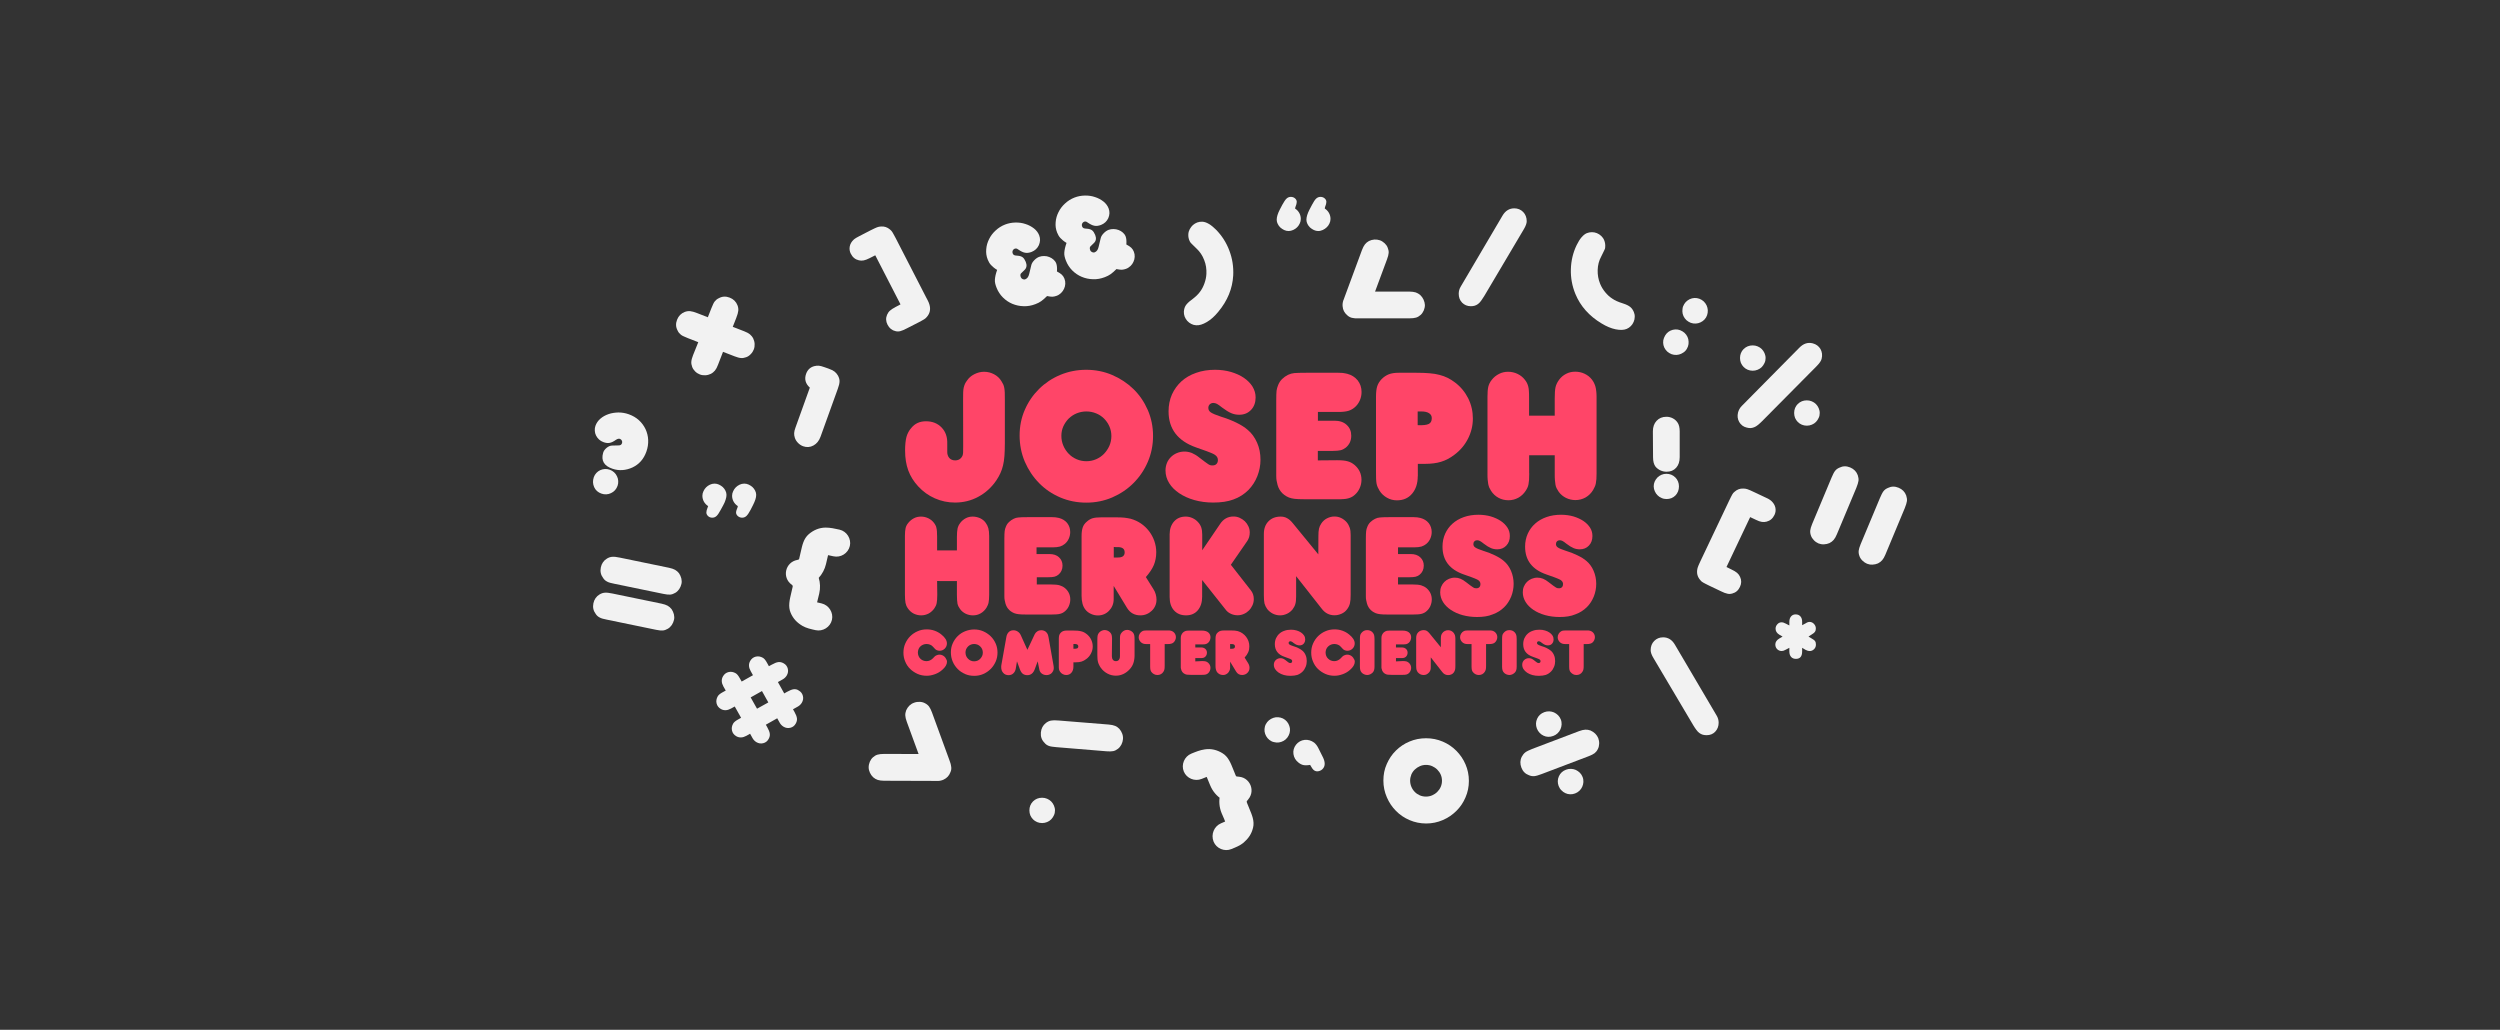 <?xml version="1.0" encoding="utf-8"?>
<!-- Generator: Adobe Illustrator 16.0.0, SVG Export Plug-In . SVG Version: 6.00 Build 0)  -->
<!DOCTYPE svg PUBLIC "-//W3C//DTD SVG 1.1//EN" "http://www.w3.org/Graphics/SVG/1.1/DTD/svg11.dtd">
<svg version="1.1" id="webpage_x5F_cover" xmlns="http://www.w3.org/2000/svg" xmlns:xlink="http://www.w3.org/1999/xlink" x="0px"
	 y="0px" width="1578px" height="650px" viewBox="-289.5 166.5 1578 650" enable-background="new -289.5 166.5 1578 650"
	 xml:space="preserve">
<rect x="-289.5" y="166.5" width="1578" height="650" fill="#333333" stroke="none"/>
<rect id="background" x="-289.5" y="166.5" display="none" fill="#FFFFFF" width="1578" height="650"/>
<g id="symbols">
	<g>
		<path fill="#F2F2F2" d="M803.33,525.92c1.668,0.781,2.865,1.51,3.646,2.188c0.781,0.676,1.406,1.51,1.875,2.551
			c0.938,2.031,0.938,4.168-0.104,6.303c-1.043,2.24-2.656,3.594-4.844,4.166c-0.521,0.156-1.043,0.209-1.512,0.262
			c-0.469,0-0.988,0-1.562-0.156c-0.572-0.156-1.145-0.312-1.77-0.521c-0.625-0.26-1.406-0.572-2.24-0.99l-7.553-3.594
			c-0.885-0.416-1.613-0.781-2.188-1.094c-0.572-0.312-1.041-0.572-1.457-0.781c-0.418-0.207-0.73-0.469-1.043-0.676
			c-0.26-0.262-0.572-0.521-0.781-0.834c-1.926-2.135-2.551-4.635-1.822-7.604c0.104-0.312,0.156-0.574,0.26-0.781
			c0.053-0.209,0.156-0.521,0.312-0.834c0.105-0.312,0.312-0.729,0.521-1.197c0.26-0.521,0.572-1.199,0.938-2.031l17.969-37.865
			c0.469-0.99,0.834-1.771,1.146-2.344s0.572-1.094,0.781-1.459c0.207-0.363,0.416-0.676,0.625-0.938
			c0.207-0.207,0.469-0.52,0.832-0.781c1.615-1.458,3.438-2.134,5.574-2.031c0.52,0,0.938,0.053,1.301,0.104
			c0.365,0.052,0.781,0.156,1.25,0.312s1.043,0.417,1.719,0.677c0.678,0.312,1.562,0.73,2.709,1.25l4.74,2.24
			c1.094,0.521,1.979,0.938,2.656,1.25c0.625,0.312,1.145,0.572,1.562,0.781c0.363,0.209,0.676,0.416,0.885,0.572
			s0.416,0.312,0.678,0.521c1.406,1.25,2.291,2.656,2.656,4.219c0.363,1.615,0.207,3.178-0.521,4.688
			c-1.094,2.291-2.76,3.697-5,4.271c-0.99,0.26-1.979,0.312-3.021,0.156c-1.041-0.156-2.238-0.574-3.594-1.25l-3.75-1.771
			l-14.947,31.509L803.33,525.92z"/>
	</g>
	<path fill="#F2F2F2" d="M410.361,623.836c1.615,0.156,2.969,0.416,3.959,0.834c1.041,0.416,1.927,1.041,2.708,1.875
		c0.781,0.885,1.406,1.926,1.823,3.072c0.416,1.146,0.572,2.291,0.469,3.438c-0.104,1.197-0.417,2.291-0.99,3.438
		c-0.572,1.094-1.302,1.979-2.188,2.656c-0.938,0.729-1.927,1.25-2.969,1.459c-1.041,0.207-2.447,0.26-4.271,0.104l-31.614-2.604
		c-1.094-0.105-1.979-0.209-2.761-0.312c-0.781-0.105-1.406-0.262-1.979-0.469c-0.572-0.209-1.041-0.469-1.51-0.781
		s-0.886-0.73-1.303-1.25c-1.719-1.719-2.447-3.855-2.239-6.406c0.208-2.553,1.302-4.584,3.177-6.043
		c1.042-0.781,2.084-1.301,3.229-1.51c1.094-0.209,2.708-0.26,4.792-0.053L410.361,623.836z"/>
	<g>
		<path fill="#F2F2F2" d="M278.903,358.628l-15.938-30.99l-3.698,1.875c-1.354,0.677-2.552,1.146-3.594,1.354
			c-1.041,0.208-2.031,0.208-3.021-0.052c-2.292-0.521-3.958-1.875-5.104-4.115c-0.781-1.51-0.989-3.073-0.677-4.688
			s1.146-3.021,2.552-4.323c0.261-0.208,0.469-0.365,0.678-0.521c0.208-0.156,0.521-0.365,0.885-0.573
			c0.365-0.208,0.886-0.521,1.511-0.833s1.511-0.781,2.604-1.354l4.635-2.396c1.094-0.573,1.979-0.99,2.656-1.302
			c0.678-0.312,1.25-0.573,1.667-0.729c0.469-0.156,0.886-0.312,1.25-0.365c0.364-0.052,0.781-0.104,1.302-0.156
			c2.084-0.156,3.959,0.469,5.625,1.875c0.312,0.312,0.625,0.573,0.834,0.781c0.208,0.208,0.469,0.521,0.677,0.886
			c0.208,0.364,0.521,0.833,0.833,1.458c0.312,0.573,0.729,1.354,1.25,2.292l19.167,37.292c0.416,0.833,0.781,1.458,1.041,1.979
			c0.262,0.469,0.418,0.833,0.574,1.198c0.156,0.312,0.26,0.625,0.312,0.833c0.104,0.208,0.156,0.469,0.26,0.781
			c0.834,2.917,0.26,5.469-1.615,7.656c-0.26,0.312-0.52,0.573-0.781,0.833c-0.26,0.26-0.625,0.521-0.989,0.729
			c-0.416,0.208-0.885,0.521-1.458,0.833s-1.25,0.677-2.136,1.146l-7.447,3.802c-0.834,0.417-1.562,0.781-2.188,1.042
			c-0.625,0.26-1.25,0.469-1.771,0.625c-0.521,0.156-1.041,0.208-1.562,0.208c-0.469,0-0.989-0.052-1.51-0.208
			c-2.188-0.469-3.854-1.823-5-4.011c-1.094-2.135-1.198-4.219-0.312-6.302c0.469-1.042,1.041-1.927,1.822-2.604
			c0.781-0.729,1.979-1.458,3.594-2.344L278.903,358.628z"/>
	</g>
	<g>
		<path fill="#F2F2F2" d="M371.403,353.368c-1.406,1.406-2.656,2.5-3.698,3.229c-1.041,0.729-2.239,1.354-3.646,1.875
			c-2.448,0.938-4.896,1.406-7.448,1.302c-2.5-0.052-4.896-0.573-7.135-1.51c-2.24-0.938-4.219-2.292-5.938-4.01
			s-3.073-3.75-4.011-6.146c-0.364-0.885-0.625-1.771-0.833-2.604c-0.209-0.833-0.261-1.667-0.209-2.552
			c0.053-0.885,0.209-1.771,0.417-2.76c0.208-0.99,0.573-2.083,0.989-3.333c-0.885-0.521-1.614-1.042-2.239-1.562
			s-1.146-0.99-1.614-1.51c-0.469-0.521-0.886-1.042-1.198-1.615s-0.625-1.198-0.886-1.823c-0.833-2.083-1.146-4.271-0.938-6.511
			c0.156-2.239,0.781-4.375,1.771-6.354c0.989-2.031,2.344-3.854,4.114-5.469c1.719-1.615,3.75-2.917,6.042-3.802
			c2.031-0.781,4.219-1.198,6.458-1.25c2.292-0.052,4.427,0.261,6.406,0.938c2.031,0.625,3.802,1.615,5.364,2.812
			c1.562,1.25,2.656,2.708,3.281,4.375c0.365,0.99,0.573,2.031,0.521,3.073c-0.053,1.042-0.312,2.083-0.729,3.073
			c-0.469,0.99-1.042,1.823-1.823,2.552c-0.781,0.729-1.719,1.302-2.76,1.719c-1.511,0.573-2.917,0.781-4.167,0.521
			c-1.25-0.208-2.656-0.938-4.271-2.031c-0.469-0.364-0.886-0.573-1.198-0.625c-0.312-0.052-0.677,0-1.042,0.104
			c-0.572,0.208-0.989,0.625-1.25,1.198c-0.26,0.573-0.26,1.146-0.052,1.719s0.521,0.938,0.938,1.146
			c0.417,0.208,1.146,0.312,2.188,0.364c1.354,0.104,2.396,0.417,3.177,0.99s1.406,1.562,1.979,2.917
			c0.833,2.083,0.573,3.802-0.729,5.052l-2.135,2.083c-0.312,0.208-0.469,0.573-0.521,1.042c-0.052,0.469,0.053,0.938,0.261,1.458
			c0.208,0.573,0.625,0.989,1.198,1.25c0.572,0.26,1.146,0.312,1.719,0.052c1.146-0.469,1.927-1.51,2.344-3.229l1.354-5.625
			c0.209-0.99,0.834-2.031,1.823-3.073c0.989-1.042,2.031-1.771,3.125-2.188c0.989-0.365,2.083-0.573,3.229-0.521
			c1.146,0,2.188,0.208,3.177,0.625c0.989,0.365,1.875,0.938,2.656,1.615c0.781,0.677,1.354,1.458,1.719,2.396
			c0.469,1.198,0.625,2.865,0.469,5.104c1.406,0.729,2.396,1.406,3.125,2.083c0.677,0.677,1.25,1.511,1.614,2.5
			c0.417,1.042,0.573,2.136,0.521,3.229c-0.053,1.094-0.312,2.135-0.781,3.125c-0.469,0.989-1.042,1.875-1.875,2.656
			c-0.834,0.781-1.771,1.406-2.812,1.771c-0.834,0.312-1.719,0.521-2.604,0.573C374.06,353.836,372.914,353.68,371.403,353.368z"/>
		<path fill="#F2F2F2" d="M415.205,336.336c-1.406,1.406-2.656,2.5-3.697,3.229c-1.042,0.729-2.24,1.354-3.646,1.875
			c-2.447,0.938-4.896,1.406-7.447,1.302c-2.5-0.052-4.896-0.573-7.136-1.51s-4.219-2.292-5.938-4.01s-3.073-3.75-4.011-6.146
			c-0.364-0.885-0.625-1.771-0.833-2.604c-0.208-0.833-0.261-1.667-0.208-2.552c0.052-0.885,0.208-1.771,0.416-2.76
			c0.209-0.99,0.573-2.083,0.99-3.333c-0.886-0.521-1.615-1.042-2.24-1.562s-1.146-0.99-1.614-1.51
			c-0.469-0.521-0.886-1.042-1.198-1.615s-0.625-1.198-0.885-1.823c-0.834-2.083-1.146-4.271-0.938-6.511
			c0.156-2.239,0.781-4.375,1.771-6.354c0.989-2.031,2.344-3.854,4.114-5.469c1.719-1.615,3.75-2.917,6.042-3.802
			c2.031-0.781,4.219-1.198,6.458-1.25c2.292-0.052,4.428,0.261,6.406,0.938c2.031,0.625,3.803,1.615,5.365,2.812
			c1.562,1.25,2.656,2.708,3.281,4.375c0.364,0.99,0.572,2.031,0.521,3.073c-0.052,1.042-0.312,2.083-0.729,3.073
			c-0.469,0.99-1.041,1.823-1.822,2.552c-0.781,0.729-1.719,1.302-2.761,1.719c-1.511,0.573-2.917,0.781-4.167,0.521
			c-1.25-0.208-2.656-0.938-4.271-2.031c-0.469-0.364-0.886-0.573-1.198-0.625c-0.312-0.052-0.677,0-1.041,0.104
			c-0.573,0.208-0.99,0.625-1.25,1.198c-0.261,0.573-0.261,1.146-0.053,1.719c0.209,0.573,0.521,0.938,0.938,1.146
			c0.417,0.208,1.146,0.312,2.188,0.364c1.354,0.104,2.396,0.417,3.178,0.99s1.406,1.562,1.979,2.917
			c0.834,2.083,0.573,3.802-0.729,5.052l-2.136,2.083c-0.312,0.208-0.469,0.573-0.521,1.042c-0.053,0.469,0.052,0.938,0.26,1.458
			c0.209,0.573,0.625,0.989,1.198,1.25c0.573,0.26,1.146,0.312,1.719,0.052c1.146-0.469,1.927-1.51,2.344-3.229l1.354-5.625
			c0.208-0.99,0.833-2.031,1.822-3.073c0.99-1.042,2.031-1.771,3.125-2.188c0.99-0.365,2.084-0.573,3.229-0.521
			s2.188,0.208,3.177,0.625c0.99,0.365,1.875,0.938,2.656,1.615c0.781,0.677,1.354,1.458,1.719,2.396
			c0.469,1.198,0.625,2.865,0.469,5.104c1.406,0.729,2.396,1.406,3.125,2.083c0.678,0.677,1.25,1.511,1.615,2.5
			c0.416,1.042,0.572,2.136,0.521,3.229s-0.312,2.135-0.781,3.125c-0.417,0.989-1.042,1.875-1.875,2.656s-1.771,1.406-2.812,1.771
			c-0.833,0.312-1.719,0.521-2.604,0.573C417.861,336.805,416.664,336.649,415.205,336.336z"/>
	</g>
	<g>
		<path fill="#F2F2F2" d="M869.945,503.732c-0.625,1.51-1.303,2.707-2.031,3.541s-1.615,1.51-2.656,2.031
			c-1.094,0.469-2.24,0.729-3.49,0.781s-2.395-0.156-3.438-0.572c-1.094-0.469-2.082-1.146-2.916-2.031
			c-0.834-0.887-1.51-1.875-1.822-2.865c-0.418-1.094-0.574-2.188-0.469-3.281c0.104-1.041,0.52-2.396,1.197-4.062l12.24-29.271
			c0.416-0.989,0.781-1.822,1.145-2.5c0.365-0.677,0.678-1.25,1.043-1.719c0.363-0.469,0.781-0.885,1.197-1.197
			c0.469-0.365,0.99-0.625,1.562-0.886c2.188-1.094,4.428-1.146,6.822-0.156c2.344,0.989,3.959,2.604,4.793,4.896
			c0.416,1.25,0.572,2.396,0.469,3.49c-0.156,1.094-0.625,2.656-1.406,4.583L869.945,503.732z"/>
		<path fill="#F2F2F2" d="M900.57,516.545c-0.625,1.51-1.303,2.707-2.031,3.541s-1.615,1.51-2.656,2.031
			c-1.094,0.469-2.24,0.729-3.49,0.781s-2.395-0.156-3.438-0.572c-1.094-0.469-2.082-1.146-2.969-2.031
			c-0.885-0.887-1.51-1.875-1.822-2.865c-0.416-1.094-0.572-2.188-0.469-3.281c0.104-1.041,0.521-2.396,1.197-4.062l12.24-29.271
			c0.416-0.988,0.781-1.822,1.146-2.5c0.363-0.676,0.676-1.25,1.041-1.719c0.365-0.468,0.781-0.884,1.197-1.197
			c0.469-0.365,0.99-0.625,1.562-0.886c2.188-1.094,4.428-1.146,6.824-0.156c2.344,0.989,3.957,2.604,4.791,4.895
			c0.416,1.25,0.572,2.396,0.469,3.49c-0.156,1.094-0.625,2.656-1.406,4.584L900.57,516.545z"/>
	</g>
	<g>
		<path fill="#F2F2F2" d="M527.914,298.107c1.197,0.781,2.084,1.719,2.709,2.865c0.625,1.146,0.938,2.396,0.938,3.698
			c0,1.042-0.209,1.979-0.678,2.917c-0.416,0.938-0.99,1.719-1.666,2.396c-0.678,0.677-1.512,1.25-2.449,1.667
			c-0.938,0.417-1.926,0.677-2.863,0.677c-0.99,0-1.928-0.208-2.812-0.625c-0.887-0.417-1.668-0.938-2.396-1.562
			c-0.678-0.625-1.25-1.406-1.666-2.24c-0.418-0.833-0.678-1.719-0.678-2.656c0-1.823,0.678-4.01,1.979-6.51l1.615-3.073
			c0.99-1.771,1.822-3.073,2.604-3.802s1.668-1.094,2.709-1.094s1.928,0.312,2.656,0.938s1.094,1.406,1.094,2.24
			c0,0.781-0.26,1.823-0.834,3.229c-0.051,0.104-0.104,0.208-0.104,0.365C528.07,297.795,528.018,297.951,527.914,298.107z
			 M546.664,298.107c1.197,0.781,2.084,1.719,2.709,2.865c0.625,1.146,0.938,2.396,0.938,3.698c0,1.042-0.209,1.979-0.678,2.917
			c-0.416,0.938-0.99,1.719-1.719,2.396s-1.51,1.25-2.447,1.667c-0.938,0.417-1.875,0.677-2.918,0.677
			c-0.938,0-1.822-0.208-2.707-0.625c-0.887-0.417-1.668-0.938-2.396-1.562c-0.678-0.625-1.25-1.406-1.666-2.24
			c-0.418-0.833-0.678-1.719-0.678-2.656c0-1.823,0.678-4.01,1.979-6.51l1.615-3.073c0.938-1.771,1.771-3.073,2.553-3.802
			s1.719-1.094,2.707-1.094c1.043,0,1.928,0.312,2.656,0.938c0.73,0.625,1.094,1.406,1.094,2.24c0,0.781-0.26,1.823-0.832,3.229
			c-0.053,0.104-0.105,0.208-0.105,0.365C546.82,297.795,546.768,297.951,546.664,298.107z"/>
	</g>
	<g>
		<path fill="#F2F2F2" d="M157.497,485.971c-1.197-0.781-2.084-1.719-2.709-2.863c-0.625-1.146-0.938-2.396-0.938-3.699
			c0-0.988,0.209-1.926,0.678-2.863c0.416-0.938,0.99-1.771,1.666-2.449c0.678-0.677,1.512-1.25,2.396-1.666
			c0.938-0.417,1.875-0.678,2.916-0.678c0.99,0,1.928,0.209,2.812,0.625c0.887,0.417,1.668,0.938,2.396,1.562
			c0.678,0.625,1.25,1.406,1.666,2.24c0.418,0.833,0.678,1.718,0.678,2.656c0,0.885-0.156,1.875-0.521,2.969
			c-0.312,1.146-0.832,2.291-1.51,3.541l-1.615,2.969c-0.988,1.824-1.822,3.125-2.604,3.855c-0.781,0.729-1.666,1.094-2.709,1.094
			c-1.041,0-1.926-0.312-2.656-0.99c-0.729-0.678-1.094-1.459-1.094-2.291c0-0.781,0.262-1.824,0.834-3.23
			c0.053-0.104,0.104-0.207,0.104-0.363C157.341,486.284,157.394,486.127,157.497,485.971z M176.247,485.971
			c-1.197-0.781-2.084-1.719-2.709-2.863c-0.625-1.146-0.938-2.396-0.938-3.699c0-0.988,0.209-1.926,0.678-2.863
			c0.416-0.938,0.99-1.771,1.666-2.449c0.678-0.677,1.512-1.25,2.396-1.666c0.938-0.417,1.875-0.678,2.916-0.678
			c0.99,0,1.928,0.209,2.812,0.625c0.887,0.417,1.668,0.938,2.396,1.562c0.678,0.625,1.25,1.406,1.666,2.24
			c0.418,0.833,0.678,1.718,0.678,2.656c0,0.885-0.156,1.875-0.521,2.969c-0.363,1.146-0.885,2.291-1.51,3.541l-1.51,2.969
			c-0.99,1.824-1.824,3.125-2.605,3.855c-0.781,0.729-1.666,1.094-2.707,1.094c-1.043,0-1.928-0.312-2.709-0.99
			s-1.146-1.459-1.146-2.291c0-0.365,0.105-0.834,0.262-1.406c0.156-0.574,0.416-1.199,0.676-1.824
			c0.053-0.104,0.105-0.207,0.105-0.363C176.091,486.284,176.144,486.127,176.247,485.971z"/>
	</g>
	<g>
		<path fill="#F2F2F2" d="M658.799,302.743c1.824-3.177,4.375-4.739,7.5-4.739c2.24,0,4.115,0.781,5.625,2.292
			c1.459,1.51,2.24,3.49,2.24,5.833c0,1.354-0.625,3.021-1.822,5.052l-25.053,42.292c-0.729,1.198-1.406,2.188-1.979,2.969
			c-0.625,0.833-1.25,1.458-1.928,1.979c-0.678,0.469-1.354,0.833-2.082,1.042c-0.73,0.208-1.512,0.312-2.449,0.312
			c-2.188,0-4.01-0.781-5.469-2.239c-1.457-1.511-2.135-3.386-2.135-5.625c0-1.615,0.416-3.177,1.303-4.583L658.799,302.743z"/>
	</g>
	<g>
		<path fill="#F2F2F2" d="M794.008,618.107c0.885,1.457,1.303,2.969,1.303,4.582c0,2.24-0.73,4.115-2.137,5.625
			c-1.406,1.512-3.229,2.24-5.469,2.24c-0.938,0-1.719-0.104-2.447-0.312s-1.406-0.572-2.084-1.041
			c-0.676-0.469-1.301-1.146-1.926-1.98c-0.625-0.832-1.303-1.822-1.98-2.969l-25.051-42.291c-1.25-2.031-1.824-3.75-1.824-5.053
			c0-2.344,0.73-4.322,2.24-5.832c1.512-1.512,3.334-2.293,5.625-2.293c3.178,0,5.678,1.562,7.5,4.74L794.008,618.107z"/>
	</g>
	<g>
		<path fill="#F2F2F2" d="M773.592,358.42c0.572-0.938,1.25-1.667,2.135-2.292c0.834-0.625,1.771-1.042,2.76-1.302
			c0.99-0.26,2.031-0.312,3.074-0.156c1.041,0.156,2.031,0.521,3.02,1.094c0.938,0.573,1.719,1.302,2.344,2.188
			s1.094,1.823,1.303,2.812c0.26,0.99,0.312,2.031,0.156,3.125s-0.469,2.083-1.041,3.021c-0.574,0.938-1.25,1.667-2.137,2.292
			c-0.885,0.625-1.822,1.042-2.812,1.302c-0.988,0.26-2.031,0.312-3.125,0.156s-2.082-0.521-2.969-1.094
			c-0.988-0.573-1.77-1.302-2.395-2.188c-0.625-0.833-1.043-1.771-1.303-2.812c-0.209-0.99-0.26-2.031-0.104-3.073
			C772.602,360.399,772.967,359.41,773.592,358.42z M761.508,378.316c1.146-1.927,2.812-3.125,4.896-3.646
			c2.135-0.521,4.113-0.208,6.094,0.99c0.938,0.573,1.719,1.25,2.344,2.135s1.094,1.823,1.301,2.812
			c0.209,0.99,0.262,2.031,0.156,3.073c-0.156,1.042-0.469,2.031-1.041,2.969c-0.572,0.99-1.303,1.771-2.188,2.344
			c-0.885,0.625-1.822,1.042-2.812,1.302s-2.031,0.312-3.125,0.156s-2.084-0.521-2.969-1.094c-0.99-0.573-1.771-1.302-2.396-2.188
			c-0.625-0.833-1.041-1.771-1.301-2.812c-0.209-0.99-0.262-2.031-0.105-3.073C760.57,380.295,760.936,379.305,761.508,378.316z"/>
	</g>
	<g>
		<path fill="#F2F2F2" d="M511.717,633.523c-0.834-0.678-1.512-1.459-2.031-2.396c-0.521-0.938-0.834-1.875-0.99-2.916
			c-0.104-1.041-0.053-2.084,0.209-3.072c0.26-1.043,0.781-1.98,1.457-2.865c0.678-0.834,1.459-1.51,2.449-2.031
			c0.938-0.521,1.926-0.834,2.916-0.99c0.99-0.104,2.031-0.051,3.072,0.209c1.043,0.26,2.031,0.729,2.865,1.406
			s1.51,1.459,2.031,2.396s0.834,1.926,0.99,2.916c0.156,1.041,0.051,2.031-0.209,3.072c-0.312,1.043-0.781,1.98-1.406,2.812
			c-0.678,0.887-1.51,1.615-2.396,2.084c-0.938,0.521-1.926,0.834-2.916,0.99c-1.041,0.156-2.084,0.051-3.072-0.209
			C513.539,634.721,512.602,634.201,511.717,633.523z M537.445,649.305c-1.771,0.312-3.178,0.312-4.219,0.104
			c-1.041-0.207-2.084-0.729-3.125-1.562c-1.822-1.406-2.865-3.229-3.178-5.363c-0.312-2.188,0.262-4.168,1.668-5.99
			c0.676-0.834,1.457-1.51,2.395-2.031s1.928-0.834,2.969-0.938c1.043-0.104,2.084-0.053,3.125,0.26
			c1.043,0.312,1.98,0.781,2.918,1.459c0.469,0.365,0.885,0.834,1.354,1.406s0.885,1.25,1.25,1.979l3.021,6.043
			c1.354,2.863,1.354,5.156,0.051,6.822c-0.729,0.938-1.666,1.51-2.812,1.771c-1.145,0.26-2.135,0.051-2.969-0.574
			c-0.416-0.312-0.781-0.729-1.145-1.25C538.436,650.92,537.967,650.189,537.445,649.305z"/>
	</g>
	<g>
		<path fill="#F2F2F2" d="M720.518,345.66c0.73,1.823,1.771,3.542,3.125,5.208c1.355,1.667,2.812,3.021,4.428,4.062
			c0.834,0.573,1.822,1.146,2.865,1.615c1.041,0.469,2.395,0.99,4.062,1.51c1.979,0.625,3.438,1.354,4.426,2.136
			c0.99,0.781,1.771,1.875,2.344,3.229c0.418,0.99,0.625,2.031,0.574,3.125c0,1.094-0.262,2.135-0.678,3.125
			s-0.99,1.875-1.771,2.656s-1.613,1.354-2.604,1.771c-1.822,0.781-4.166,0.833-7.031,0.26c-2.812-0.573-5.781-1.823-8.854-3.698
			c-7.812-4.688-13.334-10.886-16.512-18.594c-2.031-4.948-3.02-10.156-2.863-15.573c0.156-5.417,1.354-10.521,3.645-15.26
			c1.98-4.062,4.115-6.562,6.406-7.552c1.043-0.417,2.137-0.625,3.23-0.625s2.188,0.208,3.176,0.625
			c0.99,0.417,1.928,0.99,2.709,1.771c0.834,0.781,1.459,1.667,1.875,2.708c0.572,1.406,0.781,2.917,0.625,4.479
			c-0.053,0.312-0.104,0.521-0.104,0.729c-0.053,0.156-0.156,0.469-0.312,0.781c-0.156,0.365-0.418,0.833-0.73,1.511
			c-0.312,0.677-0.781,1.562-1.354,2.76c-1.406,2.552-2.135,5.365-2.24,8.438C718.852,339.93,719.373,342.899,720.518,345.66z"/>
	</g>
	<g>
		<path fill="#F2F2F2" d="M470.57,330.607c-1.094-2.865-2.709-5.26-4.844-7.24c-0.938-0.938-1.667-1.667-2.188-2.135
			c-0.521-0.521-0.938-0.885-1.198-1.198c-0.261-0.261-0.469-0.469-0.521-0.625c-0.104-0.156-0.209-0.365-0.365-0.625
			c-0.677-1.406-0.989-2.917-0.885-4.427c0.052-1.146,0.364-2.188,0.885-3.177c0.521-0.989,1.198-1.875,1.979-2.604
			c0.833-0.729,1.719-1.25,2.761-1.667c1.041-0.365,2.135-0.521,3.281-0.469c2.5,0.156,5.364,1.823,8.541,5
			c3.698,3.75,6.562,8.177,8.438,13.229c1.928,5.052,2.709,10.312,2.448,15.677c-0.469,8.333-3.594,15.989-9.479,23.021
			c-2.291,2.812-4.688,4.948-7.188,6.406c-2.5,1.458-4.739,2.188-6.719,2.031c-1.094-0.052-2.083-0.312-3.072-0.833
			c-0.99-0.469-1.823-1.146-2.553-1.927c-0.729-0.833-1.25-1.719-1.666-2.76c-0.365-1.042-0.521-2.083-0.469-3.125
			c0.104-1.458,0.469-2.761,1.146-3.802s1.823-2.24,3.489-3.438c1.406-1.042,2.5-1.979,3.334-2.76
			c0.833-0.781,1.562-1.615,2.188-2.448c1.146-1.51,2.083-3.281,2.812-5.312c0.729-2.031,1.146-4.01,1.25-5.938
			C472.133,336.389,471.716,333.42,470.57,330.607z"/>
	</g>
	<g>
		<path fill="#F2F2F2" d="M91.194,452.326c0.156-0.573,0.418-1.146,0.834-1.719c0.416-0.521,0.885-1.042,1.406-1.458
			c0.521-0.417,1.094-0.781,1.719-1.042s1.197-0.364,1.822-0.364l4.115-0.104c1.041,0,1.719-0.469,2.031-1.406
			c0.209-0.521,0.156-1.042-0.104-1.614c-0.262-0.521-0.678-0.886-1.199-1.094c-0.676-0.261-1.51-0.053-2.5,0.572
			c-1.457,1.042-2.76,1.719-3.957,1.928c-1.146,0.26-2.5,0.104-4.012-0.469c-1.041-0.365-1.979-0.938-2.76-1.667
			s-1.406-1.562-1.875-2.5s-0.729-1.927-0.781-3.021s0.053-2.136,0.416-3.125c0.625-1.719,1.668-3.229,3.125-4.479
			c1.459-1.25,3.125-2.188,5.105-2.864c1.926-0.678,4.062-0.99,6.25-1.042c2.238,0,4.426,0.364,6.613,1.146
			c2.449,0.886,4.584,2.136,6.355,3.75c1.77,1.615,3.176,3.542,4.166,5.625c0.99,2.136,1.562,4.428,1.666,6.823
			c0.105,2.448-0.26,4.896-1.145,7.396c-1.668,4.688-4.584,7.969-8.75,9.948c-2.031,0.938-4.115,1.511-6.355,1.667
			c-2.188,0.156-4.27-0.156-6.25-0.834C91.769,460.607,89.788,457.222,91.194,452.326z M85.31,467.69
			c0.365-0.989,0.885-1.875,1.615-2.656c0.676-0.729,1.51-1.354,2.447-1.771s1.928-0.677,2.969-0.729
			c1.041-0.052,2.084,0.104,3.072,0.469c0.99,0.365,1.928,0.886,2.709,1.615c0.781,0.729,1.406,1.562,1.822,2.5
			c0.469,0.938,0.73,1.927,0.781,2.969c0.053,1.041-0.051,2.031-0.416,3.072c-0.365,1.042-0.938,1.979-1.615,2.761
			c-0.729,0.782-1.562,1.407-2.5,1.823c-0.938,0.469-1.926,0.729-3.02,0.781c-1.043,0.053-2.084-0.104-3.074-0.469
			c-2.188-0.781-3.697-2.135-4.582-4.115C84.632,471.909,84.581,469.878,85.31,467.69z"/>
	</g>
	<g>
		<path fill="#F2F2F2" d="M360.258,678.002c0-2.238,0.781-4.166,2.291-5.676c1.562-1.512,3.438-2.293,5.729-2.293
			c1.094,0,2.136,0.209,3.125,0.625c0.989,0.418,1.875,0.99,2.604,1.719c0.729,0.73,1.302,1.615,1.719,2.553
			c0.416,0.99,0.677,1.979,0.677,3.072c0,1.146-0.208,2.188-0.677,3.125c-0.417,0.99-1.042,1.824-1.719,2.553
			c-0.729,0.729-1.562,1.303-2.604,1.719c-0.989,0.416-2.031,0.625-3.125,0.625c-1.146,0-2.188-0.209-3.177-0.625
			c-0.99-0.416-1.823-0.99-2.553-1.719c-0.729-0.729-1.302-1.615-1.719-2.553C360.466,680.189,360.258,679.148,360.258,678.002z"/>
	</g>
	<g>
		<path fill="#F2F2F2" d="M132.757,524.877c1.615,0.312,2.865,0.781,3.855,1.303c0.938,0.521,1.77,1.25,2.5,2.188
			c0.676,0.99,1.145,2.084,1.457,3.281c0.262,1.197,0.312,2.344,0.053,3.438c-0.26,1.146-0.729,2.24-1.406,3.281
			c-0.729,1.041-1.562,1.822-2.5,2.344c-1.041,0.625-2.084,0.99-3.125,1.094s-2.447-0.053-4.219-0.416l-31.041-6.406
			c-1.043-0.209-1.928-0.418-2.709-0.625c-0.729-0.209-1.354-0.418-1.875-0.73c-0.521-0.26-0.99-0.572-1.406-0.938
			c-0.416-0.363-0.834-0.832-1.146-1.354c-1.457-1.928-1.979-4.166-1.457-6.666c0.52-2.5,1.822-4.375,3.906-5.625
			c1.145-0.678,2.238-1.043,3.385-1.094c1.094-0.105,2.709,0.104,4.74,0.52L132.757,524.877z"/>
		<path fill="#F2F2F2" d="M128.069,547.533c1.615,0.312,2.865,0.781,3.855,1.303c0.938,0.521,1.77,1.25,2.5,2.188
			c0.676,0.99,1.145,2.084,1.457,3.281c0.262,1.197,0.312,2.344,0.053,3.438c-0.26,1.146-0.729,2.24-1.406,3.281
			c-0.729,1.041-1.562,1.822-2.5,2.344c-1.041,0.625-2.084,0.99-3.125,1.094s-2.447-0.053-4.219-0.416l-31.041-6.406
			c-1.043-0.209-1.928-0.418-2.709-0.625c-0.729-0.209-1.354-0.418-1.875-0.73c-0.521-0.26-0.99-0.572-1.406-0.938
			c-0.416-0.363-0.834-0.832-1.146-1.354c-1.457-1.928-1.979-4.166-1.457-6.666c0.52-2.5,1.822-4.375,3.906-5.625
			c1.145-0.678,2.238-1.043,3.385-1.094c1.094-0.105,2.709,0.104,4.74,0.52L128.069,547.533z"/>
	</g>
	<path fill="#F2F2F2" d="M186.819,383.628c-0.051-1.25-0.363-2.396-0.885-3.49c-0.521-1.042-1.25-1.875-2.084-2.604
		c-0.832-0.677-2.031-1.354-3.594-1.927l-7.238-2.812l2.188-5.573c0.781-1.979,1.197-3.49,1.301-4.583
		c0.105-1.094-0.051-2.292-0.52-3.49c-0.887-2.239-2.5-3.854-4.896-4.792s-4.635-0.833-6.771,0.312
		c-0.572,0.26-1.094,0.573-1.562,0.938c-0.416,0.365-0.832,0.781-1.197,1.25s-0.678,1.042-0.99,1.771
		c-0.312,0.677-0.676,1.562-1.094,2.552l-2.188,5.573l-6.562-2.552c-1.979-0.781-3.488-1.198-4.582-1.302
		c-1.094-0.104-2.293,0.052-3.49,0.521c-2.24,0.885-3.854,2.5-4.791,4.896c-0.938,2.396-0.834,4.635,0.312,6.771
		c0.26,0.573,0.572,1.094,0.938,1.562c0.363,0.417,0.781,0.833,1.25,1.198c0.469,0.364,1.041,0.677,1.77,0.989
		c0.678,0.312,1.562,0.677,2.553,1.094l6.562,2.552l-3.281,8.177c-0.625,1.667-1.041,3.021-1.094,4.115
		c-0.104,1.041,0.104,2.135,0.521,3.281c0.363,1.041,0.988,1.979,1.875,2.864c0.885,0.886,1.875,1.511,2.969,1.927
		c1.041,0.417,2.188,0.573,3.438,0.521c1.25-0.053,2.395-0.365,3.488-0.886c1.043-0.521,1.875-1.25,2.605-2.083
		c0.676-0.834,1.354-2.031,1.926-3.594l3.178-8.229l7.24,2.812c1.666,0.625,3.02,1.042,4.113,1.094
		c1.043,0.104,2.137-0.104,3.281-0.521c1.043-0.364,1.98-0.989,2.865-1.927c0.885-0.886,1.51-1.875,1.928-2.969
		C186.716,385.972,186.872,384.826,186.819,383.628z"/>
	<g>
		<path fill="#F2F2F2" d="M707.186,628.002c1.51-0.572,2.863-0.885,3.957-0.938c1.094-0.051,2.188,0.105,3.281,0.521
			c1.094,0.469,2.084,1.146,2.969,1.979c0.887,0.887,1.512,1.824,1.928,2.865c0.416,1.094,0.625,2.291,0.572,3.541
			c-0.051,1.25-0.312,2.344-0.832,3.334c-0.521,1.094-1.199,1.928-2.031,2.604c-0.834,0.625-2.137,1.303-3.803,1.928l-29.635,11.25
			c-0.99,0.365-1.875,0.678-2.605,0.885c-0.729,0.209-1.406,0.365-1.979,0.418c-0.572,0.051-1.146,0.051-1.719-0.053
			s-1.146-0.26-1.719-0.521c-2.291-0.832-3.906-2.447-4.791-4.844c-0.887-2.395-0.834-4.688,0.26-6.822
			c0.625-1.146,1.354-2.084,2.24-2.76c0.885-0.678,2.344-1.355,4.27-2.137L707.186,628.002z"/>
		<g>
			<path fill="#F2F2F2" d="M680.57,626.336c-0.781-2.084-0.729-4.166,0.156-6.146c0.885-1.979,2.396-3.385,4.531-4.166
				c0.99-0.365,2.031-0.572,3.125-0.521c1.094,0.053,2.084,0.262,3.021,0.678s1.77,1.041,2.551,1.771
				c0.73,0.729,1.303,1.613,1.719,2.656c0.418,1.041,0.574,2.135,0.521,3.176c-0.053,1.043-0.312,2.084-0.729,3.021
				c-0.418,0.938-0.99,1.771-1.824,2.553c-0.832,0.781-1.719,1.301-2.707,1.666c-1.043,0.416-2.137,0.572-3.178,0.572
				c-1.041-0.051-2.031-0.26-2.969-0.729c-0.938-0.416-1.771-1.041-2.5-1.822C681.561,628.314,680.986,627.377,680.57,626.336z"/>
		</g>
		<g>
			<path fill="#F2F2F2" d="M694.32,662.639c-0.781-2.084-0.729-4.168,0.156-6.146s2.396-3.385,4.531-4.166
				c0.99-0.365,2.031-0.574,3.125-0.521s2.084,0.26,3.021,0.678c0.938,0.416,1.77,1.041,2.551,1.77
				c0.73,0.73,1.303,1.615,1.719,2.656c0.418,1.043,0.574,2.137,0.521,3.178s-0.312,2.084-0.729,3.021
				c-0.418,0.938-0.99,1.77-1.824,2.551c-0.832,0.781-1.719,1.303-2.707,1.668c-1.043,0.416-2.137,0.572-3.178,0.52
				c-1.041-0.051-2.031-0.26-2.969-0.729c-0.938-0.416-1.77-1.041-2.5-1.822C695.311,664.617,694.736,663.68,694.32,662.639z"/>
		</g>
	</g>
	<g>
		<g>
			<path fill="#F2F2F2" d="M846.248,385.972c2.551-2.604,5.363-3.542,8.438-2.761c2.188,0.573,3.801,1.771,4.895,3.594
				c1.043,1.875,1.303,3.906,0.73,6.198c-0.312,1.303-1.355,2.761-3.021,4.479l-34.584,34.896c-0.988,0.99-1.875,1.771-2.656,2.396
				s-1.562,1.146-2.344,1.406c-0.781,0.312-1.51,0.469-2.238,0.521c-0.73,0-1.562-0.052-2.449-0.312
				c-2.135-0.521-3.697-1.719-4.738-3.542c-1.043-1.822-1.25-3.802-0.73-5.989c0.418-1.562,1.199-2.969,2.396-4.167L846.248,385.972
				z"/>
		</g>
		<g>
			<path fill="#F2F2F2" d="M808.799,392.482c0-2.24,0.781-4.167,2.293-5.677c1.562-1.51,3.438-2.292,5.729-2.292
				c1.094,0,2.135,0.208,3.125,0.625s1.875,0.99,2.604,1.719c0.73,0.729,1.303,1.615,1.719,2.552
				c0.418,0.989,0.678,1.979,0.678,3.073c0,1.146-0.209,2.188-0.678,3.125c-0.416,0.989-1.041,1.823-1.719,2.552
				c-0.729,0.729-1.562,1.303-2.604,1.719c-0.99,0.417-2.031,0.625-3.125,0.625c-1.146,0-2.188-0.208-3.178-0.625
				c-0.988-0.416-1.822-0.989-2.551-1.719c-0.73-0.729-1.303-1.614-1.719-2.552C809.008,394.67,808.799,393.576,808.799,392.482z"/>
		</g>
		<g>
			<path fill="#F2F2F2" d="M842.967,427.17c0-2.239,0.781-4.167,2.291-5.677c1.562-1.511,3.438-2.292,5.729-2.292
				c1.094,0,2.137,0.208,3.125,0.625c0.99,0.417,1.875,0.989,2.605,1.719c0.729,0.729,1.301,1.614,1.719,2.552
				c0.416,0.99,0.676,1.979,0.676,3.073c0,1.146-0.207,2.188-0.676,3.125c-0.418,0.989-1.043,1.823-1.719,2.552
				c-0.73,0.729-1.562,1.303-2.605,1.719c-0.988,0.417-2.031,0.625-3.125,0.625c-1.145,0-2.188-0.208-3.176-0.625
				c-0.99-0.416-1.824-0.989-2.553-1.719c-0.729-0.729-1.303-1.614-1.719-2.552C843.174,429.306,842.967,428.264,842.967,427.17z"/>
		</g>
	</g>
	<path fill="#F2F2F2" d="M240.414,500.814c-2.917-0.676-5.886-1.301-8.854-1.301c-4.011,0.051-7.604,1.613-10.573,4.166
		c-3.333,2.865-4.114,7.135-5.052,11.197c-0.312,1.25-0.573,2.553-0.886,3.803c-0.052,0.156-0.104,0.365-0.104,0.521
		c-0.053,0.104-0.104,0.207-0.156,0.312l-0.053,0.051c-0.052,0.053-0.052,0.053-0.104,0.053c-0.053,0.053-0.104,0.053-0.156,0.104
		c-0.209,0.105-0.469,0.156-0.729,0.209c-7.604,1.406-9.844,11.041-3.542,15.625c0.156,0.104,0.312,0.26,0.417,0.416
		c0.052,0.053,0.052,0.053,0.104,0.105c0.052,0.104,0.104,0.156,0.156,0.26v0.053c0,0.26-0.053,0.52-0.104,0.729
		c-0.312,1.25-0.573,2.553-0.886,3.803c-0.938,4.062-2.083,8.385-0.312,12.447c1.562,3.646,3.959,6.146,7.396,8.178
		c2.5,1.457,5.469,2.082,8.281,2.707c4.583,1.043,9.322-1.926,10.364-6.51s-1.927-9.271-6.511-10.365
		c-0.938-0.207-1.927-0.469-2.864-0.676c0.417-1.875,0.938-3.75,1.354-5.574c0.781-3.385,0.625-6.77-0.312-9.895
		c2.188-2.396,3.802-5.365,4.583-8.699c0.417-1.875,0.833-3.75,1.302-5.625c1.146,0.209,2.292,0.469,3.386,0.73
		c4.583,1.041,9.271-1.875,10.364-6.512C247.966,506.596,244.997,501.857,240.414,500.814z M214.633,519.67
		C214.633,519.67,214.685,519.67,214.633,519.67C214.685,519.67,214.685,519.67,214.633,519.67
		C214.685,519.67,214.633,519.67,214.633,519.67z M215.102,519.252C215.361,519.045,215.31,519.096,215.102,519.252
		C215.102,519.305,215.102,519.252,215.102,519.252z M210.935,536.076C210.935,535.658,210.935,535.764,210.935,536.076
		L210.935,536.076z M210.83,536.18l-0.052-0.053c-0.052-0.051-0.052-0.156-0.104-0.207l0.053,0.051
		C210.727,536.023,210.778,536.127,210.83,536.18z M210.727,535.971l-0.053-0.051C210.258,535.139,210.466,535.502,210.727,535.971z
		 M210.466,535.764c-0.052,0-0.052-0.053-0.104-0.053C209.685,534.93,210.153,535.346,210.466,535.764z M210.466,535.814
		c0,0,0.052,0,0.052,0.053s0.053,0.053,0.053,0.104v0.053C210.57,535.92,210.518,535.867,210.466,535.814z M210.778,536.18
		C210.83,536.232,210.83,536.232,210.778,536.18c0.052,0.053,0.052,0.053,0.052,0.104l0,0
		C210.83,536.283,210.83,536.232,210.778,536.18z M211.039,537.117C211.091,537.273,211.091,537.326,211.039,537.117
		L211.039,537.117z M210.986,536.127C211.455,536.439,211.977,536.857,210.986,536.127L210.986,536.127z M214.945,519.564
		L214.945,519.564C215.57,519.252,215.31,519.408,214.945,519.564z M225.049,546.283L225.049,546.283
		c-0.104-0.051-0.26-0.156-0.364-0.207C224.841,546.127,224.945,546.232,225.049,546.283z"/>
	<g>
		<path fill="#F2F2F2" d="M481.195,686.18c0.938-0.365,1.875-0.781,2.76-1.197c0.469-0.209,2.031-1.094,0,0.156
			c0.469-0.312,0.886-0.678,1.354-1.043c-1.667,1.406-0.573,0.574-0.156,0c-0.208,0.365-0.417,0.73-0.625,1.094
			c0.312-0.832,0.261-0.572-0.156,0.834c0.417-1.615,0.208,2.084,0.052,0.365c-0.156-2.137,0.729,2.291,0.156,0.625
			c-0.833-2.449-1.979-4.844-2.969-7.188c-3.125-7.605-1.197-16.094,5.053-21.406c2.135,5.156,4.219,10.26,6.354,15.416
			c-8.177,0.572-15.521-4.062-18.646-11.615c-0.886-2.188-1.771-4.375-2.708-6.562c-0.209-0.469-0.417-0.938-0.625-1.354
			c0.208,0.365,0.469,0.781,0.677,1.146c1.146,1.094,1.406,1.354,0.677,0.676c-1.302-1.145,1.823,0.781,0.156,0.156
			c0.365,0.105,0.729,0.209,1.146,0.312c-0.886-0.104-0.729-0.104,0.572-0.104c-0.625,0-1.25,0.104-1.875,0.209
			c2.136-0.312,0.521-0.105-0.052,0.104c-1.146,0.416-2.292,0.885-3.386,1.354c-4.375,1.771-9.479-0.363-11.25-4.688
			c-1.771-4.322,0.365-9.479,4.688-11.25c2.761-1.145,5.573-2.291,8.542-2.707c4.011-0.625,7.761,0.312,11.146,2.395
			c3.75,2.24,5.261,6.355,6.823,10.209c0.469,1.197,0.989,2.396,1.458,3.594c0.209,0.469,0.365,0.885,0.625,1.354
			c-1.094-2.238-0.521-0.938-0.104-0.416c1.041,1.354-1.615-1.406-0.365-0.365c0.312,0.262,0.625,0.469,0.99,0.678
			c-2.24-1.406-1.25-0.729-0.573-0.416c0.312,0.156,0.625,0.26,0.989,0.363c-2.708-0.832-1.614-0.416-0.938-0.312
			c0.469,0.105,0.938,0.156,1.406,0.156c1.146,0.053-2.76,0.053-1.458,0c8.646-0.625,12.917,9.74,6.354,15.418
			c-0.573,0.469-1.303,1.354,1.146-1.146c-0.312,0.312-0.573,0.678-0.833,1.041c-0.156,0.209-0.312,0.469-0.469,0.73
			c1.562-2.396,0.781-1.406,0.469-0.781c-0.156,0.312-0.261,0.676-0.417,0.988c0.886-2.447,0.364-1.354,0.208-0.625
			c-0.104,0.625-0.052,2.137-0.052-0.52c0,0.469,0.104,0.938,0.156,1.406c-0.417-2.553-0.208-0.781,0.104,0
			c0.521,1.197,0.989,2.395,1.458,3.594c1.614,3.854,3.438,7.916,2.344,12.188c-0.938,3.854-2.917,6.719-5.938,9.322
			c-2.188,1.875-5.052,2.969-7.708,4.062c-4.375,1.822-9.479-0.365-11.25-4.688C474.685,693.107,476.872,688.002,481.195,686.18
			L481.195,686.18z"/>
	</g>
	<g>
		<path fill="#F2F2F2" d="M753.799,438.784c0-2.76,0.781-5,2.344-6.666c1.562-1.667,3.594-2.553,6.199-2.553
			c1.406,0,2.707,0.312,3.957,0.938s2.24,1.511,3.021,2.656c0.938,1.303,1.406,3.178,1.406,5.678v16.197
			c0,2.812-0.729,5.053-2.24,6.719c-1.51,1.667-3.488,2.5-6.041,2.5c-1.354,0-2.604-0.26-3.854-0.833s-2.24-1.354-3.074-2.292
			c-1.094-1.406-1.613-3.385-1.613-5.989L753.799,438.784z M754.32,473.472c0-1.094,0.209-2.083,0.625-3.021s0.99-1.771,1.719-2.552
			c0.729-0.729,1.615-1.303,2.553-1.719c0.988-0.417,1.979-0.625,3.072-0.625c2.24,0,4.166,0.781,5.678,2.291
			c1.51,1.511,2.291,3.438,2.291,5.678c0,2.291-0.781,4.218-2.24,5.728c-1.51,1.512-3.385,2.24-5.625,2.24
			c-1.094,0-2.135-0.209-3.125-0.678c-0.988-0.416-1.875-0.988-2.551-1.719c-0.73-0.729-1.303-1.562-1.719-2.551
			C754.58,475.607,754.32,474.565,754.32,473.472z"/>
	</g>
	<path fill="#F2F2F2" d="M213.174,601.648c-0.521-0.156-1.094-0.156-1.666-0.104c-0.573,0.051-1.25,0.26-1.928,0.52
		c-0.677,0.312-1.458,0.678-2.344,1.146l-1.719,0.99l-4.01-7.188l3.072-1.719c1.042-0.574,1.875-1.406,2.5-2.396
		c0.834-1.406,1.042-2.865,0.678-4.322c-0.365-1.459-1.198-2.605-2.604-3.387c-0.573-0.312-1.146-0.572-1.667-0.676
		c-0.521-0.156-1.094-0.156-1.666-0.105c-0.573,0.053-1.25,0.262-1.928,0.521c-0.677,0.312-1.458,0.678-2.344,1.146l-1.719,0.938
		l-1.302-2.344c-0.833-1.512-1.667-2.5-2.5-2.969c-1.459-0.834-2.969-1.094-4.479-0.73c-1.512,0.365-2.656,1.25-3.49,2.656
		c-1.146,1.98-1.041,4.115,0.26,6.459l1.459,2.604l-7.135,4.012l-1.303-2.293c-0.834-1.51-1.666-2.5-2.5-2.969
		c-1.459-0.832-2.969-1.094-4.479-0.729c-1.512,0.365-2.656,1.25-3.49,2.656c-1.146,1.979-1.041,4.115,0.26,6.459l1.459,2.551
		l-2.084,1.146c-1.51,0.834-2.5,1.666-2.969,2.5c-0.832,1.459-1.094,2.969-0.729,4.479c0.365,1.512,1.25,2.656,2.656,3.49
		c1.979,1.146,4.115,1.041,6.459-0.26l2.344-1.303l4.01,7.135l-2.031,1.146c-1.51,0.834-2.5,1.666-2.969,2.5
		c-0.834,1.459-1.094,2.969-0.729,4.479c0.363,1.512,1.25,2.656,2.656,3.49c1.979,1.146,4.113,1.041,6.457-0.26l2.293-1.303
		l1.562,2.812c0.572,1.041,1.406,1.875,2.395,2.5c1.406,0.834,2.865,1.041,4.323,0.678c1.459-0.365,2.604-1.199,3.386-2.605
		c0.312-0.572,0.573-1.145,0.677-1.666c0.156-0.521,0.156-1.094,0.104-1.666c-0.052-0.574-0.261-1.25-0.521-1.928
		c-0.312-0.678-0.678-1.459-1.146-2.344l-0.833-1.459l7.188-4.062l1.562,2.812c0.573,1.043,1.406,1.875,2.396,2.5
		c1.406,0.834,2.865,1.043,4.323,0.678s2.604-1.197,3.386-2.604c0.312-0.574,0.572-1.146,0.677-1.668
		c0.156-0.52,0.156-1.094,0.104-1.666c-0.053-0.572-0.261-1.25-0.521-1.928c-0.312-0.676-0.677-1.457-1.146-2.344l-0.833-1.457
		l3.072-1.719c1.042-0.574,1.875-1.406,2.5-2.396c0.834-1.406,1.042-2.865,0.678-4.322c-0.365-1.459-1.198-2.605-2.604-3.387
		C214.216,602.014,213.695,601.752,213.174,601.648z M188.331,613.836l-4.012-7.135l7.136-4.012l4.011,7.188L188.331,613.836z"/>
	<g>
		<path fill="#F2F2F2" d="M850.154,559.982c0.572-0.365,1.041-0.625,1.406-0.73c0.363-0.104,0.729-0.207,1.094-0.207
			c1.094,0,2.031,0.416,2.812,1.25c0.781,0.832,1.197,1.77,1.197,2.863c0,0.887-0.156,1.562-0.521,2.084
			c-0.312,0.521-0.988,1.094-1.979,1.666l-2.135,1.406l2.082,1.25c1.043,0.574,1.719,1.094,2.084,1.668
			c0.365,0.52,0.521,1.25,0.521,2.135c0,1.146-0.365,2.084-1.146,2.865s-1.666,1.197-2.709,1.197c-0.938,0-1.822-0.26-2.76-0.781
			l-2.084-1.25v2.291c0,3.125-1.301,4.688-3.906,4.688c-1.354,0-2.344-0.416-3.072-1.25c-0.729-0.832-1.094-1.979-1.094-3.438
			v-2.291l-2.396,1.25c-0.885,0.521-1.666,0.781-2.395,0.781c-1.199,0-2.137-0.416-2.918-1.197s-1.145-1.771-1.145-2.969
			c0-1.459,0.832-2.709,2.447-3.699l2.135-1.25l-2.135-1.25c-1.51-0.938-2.291-2.188-2.291-3.75c0-1.041,0.363-1.926,1.094-2.76
			c0.729-0.834,1.613-1.25,2.656-1.25c0.832,0,1.719,0.26,2.707,0.834l2.24,1.145v-2.238c0-1.459,0.365-2.656,1.094-3.49
			s1.666-1.25,2.865-1.25c1.301,0,2.291,0.416,3.02,1.25c0.73,0.834,1.094,1.979,1.094,3.334v2.238L850.154,559.982z"/>
	</g>
	<g>
		<path fill="#F2F2F2" d="M219.32,402.431c0.885-2.5,2.604-4.115,5.052-4.792c1.042-0.261,1.979-0.364,2.864-0.312
			c0.886,0.052,2.084,0.364,3.646,0.938l2.396,0.833c1.771,0.625,3.125,1.303,3.958,1.928c0.834,0.625,1.562,1.51,2.188,2.552
			c0.678,1.302,1.042,2.5,0.99,3.646c0,1.146-0.365,2.761-1.094,4.688l-10.886,30.209c-0.938,2.604-2.448,4.479-4.479,5.572
			c-2.083,1.146-4.271,1.303-6.562,0.469c-1.146-0.416-2.188-1.094-3.125-2.031s-1.614-1.979-2.031-3.177
			c-0.364-1.042-0.521-2.083-0.469-3.073c0.053-0.989,0.312-2.135,0.834-3.489l9.062-25.208
			C218.903,408.681,218.122,405.764,219.32,402.431z"/>
	</g>
	<g>
		<path fill="#F2F2F2" d="M583.695,659.201c0-3.75,0.678-7.24,2.135-10.469c1.406-3.23,3.334-6.094,5.781-8.49
			c2.449-2.396,5.262-4.322,8.543-5.678c3.281-1.406,6.77-2.082,10.52-2.082s7.24,0.729,10.521,2.135s6.146,3.334,8.541,5.781
			c2.449,2.447,4.375,5.26,5.781,8.541c1.406,3.23,2.137,6.719,2.137,10.469c0,3.699-0.73,7.188-2.137,10.418
			c-1.406,3.281-3.332,6.145-5.781,8.541c-2.447,2.447-5.312,4.375-8.594,5.781s-6.77,2.135-10.416,2.135
			c-3.75,0-7.24-0.729-10.521-2.135s-6.145-3.334-8.541-5.781c-2.447-2.447-4.375-5.312-5.781-8.594
			C584.424,666.439,583.695,662.898,583.695,659.201z M600.57,659.201c0,1.354,0.26,2.656,0.781,3.906s1.25,2.344,2.135,3.229
			c0.887,0.938,1.928,1.615,3.178,2.188c1.197,0.521,2.5,0.781,3.906,0.781s2.656-0.26,3.906-0.781
			c1.197-0.521,2.291-1.25,3.229-2.188s1.668-1.979,2.188-3.178c0.521-1.197,0.781-2.5,0.781-3.854s-0.26-2.656-0.781-3.854
			c-0.52-1.199-1.25-2.24-2.188-3.178s-1.979-1.615-3.229-2.188c-1.197-0.521-2.5-0.781-3.906-0.781
			c-1.303,0-2.604,0.26-3.803,0.781c-1.197,0.521-2.291,1.25-3.229,2.135c-0.938,0.887-1.666,1.928-2.188,3.125
			C600.883,656.596,600.57,657.846,600.57,659.201z"/>
	</g>
	<path fill="#F2F2F2" d="M609.061,355.66c-0.521-1.146-1.199-2.083-2.084-2.917c-0.885-0.781-1.822-1.302-2.865-1.667
		c-1.041-0.312-2.395-0.521-4.01-0.521h-21.666l7.551-20.364c0.625-1.667,0.99-3.073,1.043-4.115
		c0.051-1.042-0.156-2.135-0.625-3.229c-0.365-1.042-1.043-1.979-1.928-2.812c-0.938-0.833-1.926-1.511-3.021-1.875
		c-1.041-0.365-2.186-0.521-3.436-0.469c-1.252,0.104-2.396,0.417-3.438,0.938c-1.043,0.573-1.875,1.25-2.553,2.135
		s-1.303,2.083-1.875,3.594l-10.99,29.74c-0.156,0.469-0.312,0.885-0.469,1.302c-0.52,1.094-0.781,2.344-0.781,3.698l0,0
		c0,0.26,0,0.521,0.053,0.781c0.156,2.188,1.094,4.01,2.707,5.417c0.469,0.469,0.939,0.833,1.406,1.094
		c0.469,0.26,0.99,0.521,1.562,0.677c0.418,0.104,0.938,0.208,1.512,0.26c0.625,0.104,1.25,0.156,1.822,0.104
		c0.416,0,0.885,0,1.406,0h31.719c1.771,0,3.178-0.156,4.219-0.469s1.979-0.885,2.865-1.667c0.832-0.729,1.457-1.667,1.979-2.812
		c0.469-1.146,0.729-2.292,0.729-3.49C609.842,357.951,609.58,356.805,609.061,355.66z"/>
	<path fill="#F2F2F2" d="M284.528,611.857c-0.886,0.885-1.562,1.875-2.031,2.969c-0.417,1.094-0.625,2.188-0.573,3.281
		c0.053,1.094,0.365,2.395,0.938,3.957l7.448,20.365l-21.719-0.053c-1.771,0-3.177,0.156-4.219,0.469s-1.979,0.887-2.864,1.668
		c-0.834,0.729-1.459,1.666-1.979,2.812c-0.469,1.145-0.729,2.291-0.729,3.488c0,1.146,0.261,2.24,0.781,3.387
		c0.521,1.145,1.198,2.082,2.084,2.916c0.885,0.781,1.822,1.303,2.864,1.666c1.042,0.312,2.396,0.521,4.011,0.521l31.718,0.104
		c0.469,0,0.938,0,1.406,0c1.199,0.105,2.449-0.051,3.75-0.52l0,0c0.261-0.105,0.47-0.209,0.729-0.312
		c1.979-0.938,3.386-2.396,4.167-4.428c0.261-0.572,0.469-1.146,0.573-1.719c0.104-0.572,0.104-1.146,0.052-1.719
		c-0.052-0.469-0.104-0.938-0.261-1.51c-0.104-0.625-0.312-1.199-0.521-1.771c-0.156-0.416-0.312-0.834-0.469-1.354L298.8,616.283
		c-0.625-1.666-1.25-2.969-1.875-3.801c-0.625-0.834-1.512-1.562-2.553-2.084c-0.938-0.521-2.031-0.834-3.281-0.885
		c-1.25-0.053-2.448,0.104-3.542,0.52C286.403,610.398,285.414,611.023,284.528,611.857z"/>
</g>
<g id="text">
	<g>
		<path fill="#FF4568" d="M318.406,418.818c0-1.823,0-3.386,0.052-4.636c0.053-1.25,0.156-2.291,0.365-3.125
			c0.208-0.833,0.469-1.614,0.781-2.291c0.312-0.678,0.729-1.354,1.302-2.084c1.094-1.666,2.656-3.021,4.636-4.01
			c1.979-0.99,4.01-1.511,6.094-1.511c2.239,0,4.322,0.521,6.302,1.562s3.542,2.5,4.636,4.323c0.469,0.729,0.833,1.406,1.146,2.031
			c0.261,0.625,0.521,1.354,0.677,2.239c0.156,0.833,0.261,1.823,0.312,3.021c0.053,1.146,0.053,2.656,0.053,4.479v27.656
			c0,3.021-0.104,5.677-0.261,7.864s-0.469,4.167-0.886,5.938c-0.416,1.771-0.989,3.386-1.666,4.896
			c-0.678,1.51-1.562,3.021-2.553,4.531c-2.969,4.375-6.719,7.812-11.302,10.312s-9.531,3.697-14.792,3.697
			c-4.479,0-8.698-0.885-12.708-2.656c-4.01-1.77-7.5-4.27-10.521-7.551c-2.812-3.021-4.896-6.354-6.25-10
			c-1.354-3.646-2.031-7.864-2.031-12.656c0-3.594,0.312-6.458,0.886-8.646c0.626-2.136,1.614-4.011,3.073-5.625
			c2.291-2.812,5.365-4.167,9.219-4.167c4.062,0,7.344,1.302,9.896,3.958c2.552,2.656,3.697,6.094,3.541,10.417v4.427
			c-0.104,1.823,0.364,3.281,1.25,4.323c0.938,1.042,2.188,1.562,3.698,1.562c2.239,0,3.854-1.042,4.739-3.125
			c0.156-0.469,0.261-1.042,0.312-1.719s0.052-2.031,0.052-4.114L318.406,418.818L318.406,418.818z"/>
		<path fill="#FF4568" d="M354.083,441.318c0-5.729,1.094-11.146,3.281-16.146c2.188-5.053,5.209-9.428,9.011-13.178
			s8.229-6.719,13.333-8.854c5.104-2.136,10.573-3.229,16.406-3.229c5.834,0,11.303,1.094,16.406,3.281
			c5.104,2.188,9.584,5.156,13.438,8.906c3.854,3.75,6.823,8.177,9.062,13.281c2.188,5.104,3.281,10.521,3.281,16.302
			c0,5.729-1.094,11.198-3.281,16.303c-2.188,5.104-5.208,9.583-9.062,13.438c-3.854,3.854-8.281,6.822-13.438,9.062
			c-5.104,2.188-10.521,3.281-16.302,3.281c-5.886,0-11.406-1.094-16.511-3.281c-5.104-2.188-9.583-5.208-13.333-9.062
			c-3.802-3.854-6.771-8.334-9.011-13.49C355.177,452.776,354.083,447.256,354.083,441.318z M380.438,441.631
			c0,2.188,0.417,4.219,1.25,6.198c0.833,1.979,1.979,3.646,3.386,5.104c1.406,1.459,3.072,2.604,5,3.438
			c1.927,0.834,3.958,1.25,6.146,1.25s4.219-0.416,6.146-1.25c1.928-0.833,3.594-1.979,5-3.438c1.406-1.458,2.5-3.125,3.386-5.052
			c0.833-1.927,1.25-3.958,1.25-6.146s-0.417-4.167-1.25-6.094c-0.833-1.875-1.979-3.542-3.386-4.948s-3.072-2.5-5-3.281
			c-1.927-0.781-3.958-1.198-6.146-1.198s-4.219,0.417-6.146,1.198c-1.928,0.781-3.594,1.927-5,3.281
			c-1.406,1.406-2.5,3.021-3.386,4.896C380.854,437.464,380.438,439.443,380.438,441.631z"/>
		<path fill="#FF4568" d="M476.271,483.713c-4.219,0-8.177-0.52-11.875-1.562c-3.697-1.041-6.875-2.5-9.583-4.322
			c-2.708-1.823-4.844-3.958-6.354-6.406c-1.51-2.448-2.291-5.104-2.291-7.969c0-1.667,0.312-3.229,0.885-4.688
			c0.573-1.459,1.459-2.709,2.5-3.75c1.094-1.094,2.344-1.928,3.854-2.553c1.458-0.625,3.073-0.938,4.739-0.938
			c1.615,0,3.125,0.312,4.636,0.886c1.458,0.625,3.073,1.562,4.739,2.917c1.459,1.094,2.604,1.979,3.49,2.656
			c0.885,0.625,1.614,1.146,2.135,1.51c0.573,0.365,1.042,0.573,1.459,0.678c0.416,0.104,0.833,0.104,1.302,0.104
			c1.042,0,1.875-0.312,2.448-0.938c0.625-0.625,0.885-1.458,0.885-2.5c0-1.354-0.677-2.5-2.031-3.333
			c-0.156-0.104-0.364-0.156-0.521-0.312c-0.208-0.104-0.469-0.261-0.833-0.417c-0.365-0.156-0.834-0.364-1.459-0.625
			c-0.572-0.26-1.406-0.572-2.447-0.938c-1.094-0.416-2.188-0.781-3.229-1.146s-2.136-0.729-3.229-1.146
			c-11.562-4.062-17.396-11.667-17.396-22.761c0-3.906,0.729-7.448,2.136-10.677c1.458-3.178,3.438-5.938,5.989-8.281
			c2.552-2.292,5.625-4.115,9.271-5.365c3.646-1.302,7.604-1.927,11.928-1.927c3.594,0,6.927,0.469,10.052,1.354
			c3.125,0.938,5.833,2.135,8.125,3.697s4.114,3.386,5.469,5.521c1.302,2.135,1.979,4.427,1.979,6.875
			c0,3.177-0.938,5.833-2.865,7.864c-1.927,2.031-4.375,3.073-7.447,3.073c-1.823,0-3.542-0.312-5.156-1.042
			c-1.615-0.677-3.49-1.875-5.729-3.542c-1.354-1.094-2.448-1.875-3.229-2.291c-0.781-0.417-1.562-0.573-2.291-0.573
			c-0.886,0-1.615,0.312-2.24,0.886c-0.625,0.625-0.885,1.354-0.885,2.239c0,1.198,0.521,2.136,1.614,2.864
			c1.094,0.729,3.177,1.615,6.302,2.656c3.438,1.042,6.667,2.292,9.688,3.75c3.021,1.459,5.469,3.021,7.292,4.636
			c2.5,2.083,4.427,4.792,5.885,8.073c1.459,3.333,2.136,6.875,2.136,10.729c0,3.594-0.677,7.031-1.979,10.365
			c-1.302,3.333-3.177,6.197-5.572,8.697c-2.709,2.708-5.886,4.74-9.531,6.042C485.542,483.088,481.219,483.713,476.271,483.713z"/>
		<path fill="#FF4568" d="M554.5,456.995c2.863,0,5.104,0.209,6.666,0.678c1.562,0.416,3.021,1.197,4.375,2.344
			c2.865,2.5,4.322,5.572,4.322,9.322c0,1.823-0.363,3.594-1.145,5.312s-1.824,3.125-3.178,4.271
			c-0.625,0.572-1.303,1.041-1.979,1.354c-0.678,0.365-1.406,0.625-2.24,0.834c-0.781,0.209-1.719,0.365-2.812,0.416
			c-1.094,0.105-2.396,0.105-3.906,0.105h-20.469c-3.021,0-5.209-0.105-6.459-0.262c-1.301-0.156-2.5-0.416-3.594-0.832
			c-4.219-1.771-6.77-4.949-7.551-9.583c-0.105-0.417-0.156-0.781-0.262-1.146c-0.104-0.364-0.156-0.833-0.156-1.354
			c-0.051-0.573-0.051-1.25-0.051-2.031c0-0.886,0-1.979,0-3.334v-43.385c0-1.667,0-3.021,0.051-4.062
			c0.053-1.042,0.105-1.875,0.156-2.553c0.105-0.677,0.209-1.25,0.365-1.719s0.365-1.041,0.572-1.666
			c0.574-1.511,1.406-2.812,2.553-3.959c1.146-1.094,2.396-1.979,3.75-2.656c0.729-0.312,1.354-0.572,1.928-0.729
			c0.572-0.156,1.197-0.261,1.979-0.365c0.781-0.104,1.719-0.156,2.865-0.156c1.145-0.052,2.707-0.052,4.635-0.052h15.834
			c1.926,0,3.438,0,4.531,0s1.979,0.052,2.656,0.104c0.625,0.104,1.145,0.156,1.562,0.26c0.416,0.104,0.832,0.156,1.301,0.261
			c2.812,0.729,5,2.136,6.668,4.167c1.613,2.083,2.447,4.531,2.447,7.291c0,1.928-0.365,3.75-1.146,5.469s-1.822,3.125-3.176,4.271
			c-1.199,1.041-2.553,1.771-4.062,2.239c-1.512,0.417-3.49,0.677-5.99,0.677h-13.178v5.521h10.418c3.281,0,5.885,0.885,7.76,2.656
			c1.928,1.771,2.865,4.01,2.865,6.822c0,3.125-1.146,5.625-3.49,7.553c-1.041,0.781-2.135,1.354-3.281,1.614
			s-2.76,0.417-4.844,0.417h-9.479v5.989L554.5,456.995L554.5,456.995z"/>
		<path fill="#FF4568" d="M605.385,467.1c0,4.531-1.197,8.229-3.594,11.042c-2.396,2.812-5.572,4.166-9.531,4.166
			c-2.24,0-4.322-0.52-6.25-1.613s-3.541-2.553-4.688-4.375c-0.469-0.781-0.885-1.562-1.197-2.239
			c-0.312-0.678-0.574-1.459-0.73-2.292s-0.26-1.875-0.312-3.177c-0.051-1.303-0.051-2.917-0.051-4.896v-46.719
			c0-2.864,0.26-5.104,0.781-6.719c0.52-1.614,1.457-3.125,2.812-4.531c1.354-1.354,2.863-2.344,4.531-3.021
			c1.666-0.625,3.75-0.938,6.25-0.938h11.041c3.178,0,5.99,0.104,8.385,0.312c2.396,0.208,4.531,0.521,6.355,1.042
			c1.822,0.469,3.541,1.094,5.104,1.875s3.072,1.719,4.635,2.916c3.594,2.709,6.355,6.094,8.334,10.053
			c1.979,4.01,2.916,8.229,2.916,12.708s-1.041,8.698-3.072,12.708c-2.031,4.011-4.896,7.396-8.594,10.156
			c-2.709,2.084-5.521,3.542-8.438,4.428c-2.865,0.885-6.303,1.302-10.209,1.302h-4.426v7.812H605.385z M605.385,434.86
			c3.229,0.156,5.521-0.104,6.875-0.729s1.979-1.875,1.979-3.698c0-1.354-0.572-2.396-1.719-3.125
			c-1.145-0.729-2.707-1.094-4.738-1.094h-2.449v8.646H605.385z"/>
		<path fill="#FF4568" d="M675.75,465.276c0,1.667-0.053,3.073-0.105,4.115c-0.104,1.094-0.207,2.031-0.363,2.812
			s-0.365,1.51-0.678,2.135c-0.26,0.625-0.678,1.303-1.146,2.031c-1.197,1.824-2.76,3.281-4.635,4.324
			c-1.928,1.041-3.959,1.562-6.197,1.562c-2.293,0-4.428-0.521-6.303-1.562c-1.928-1.043-3.438-2.5-4.635-4.324
			c-0.469-0.729-0.834-1.406-1.146-2.083c-0.26-0.677-0.521-1.458-0.678-2.292c-0.156-0.833-0.26-1.822-0.363-2.864
			c-0.105-1.042-0.105-2.396-0.105-3.906v-48.177c0-2.812,0.158-4.948,0.521-6.459c0.365-1.51,1.094-2.969,2.188-4.322
			c1.25-1.615,2.812-2.865,4.584-3.75c1.771-0.938,3.697-1.354,5.781-1.354c2.082,0,4.062,0.469,5.938,1.354
			c1.926,0.938,3.438,2.188,4.635,3.75c0.572,0.729,0.99,1.406,1.303,2.031s0.572,1.354,0.781,2.135s0.363,1.771,0.416,2.917
			c0.105,1.146,0.105,2.552,0.105,4.271v11.25h16.197v-10.885c0-3.178,0.156-5.573,0.52-7.136c0.365-1.562,1.094-3.073,2.24-4.636
			c1.199-1.614,2.656-2.864,4.428-3.75c1.771-0.938,3.697-1.354,5.729-1.354c2.084,0,4.062,0.416,5.938,1.302
			s3.438,2.136,4.637,3.698c1.041,1.354,1.77,2.864,2.238,4.531c0.418,1.666,0.678,3.802,0.678,6.354v48.386
			c0,1.354-0.053,2.552-0.104,3.542c-0.105,0.989-0.209,1.875-0.365,2.708c-0.156,0.781-0.365,1.511-0.678,2.136
			c-0.26,0.625-0.625,1.302-1.041,2.031c-1.197,1.978-2.76,3.541-4.74,4.687c-1.979,1.094-4.113,1.666-6.406,1.666
			c-2.082,0-4.062-0.469-5.938-1.354c-1.875-0.938-3.438-2.24-4.635-3.906c-0.469-0.729-0.885-1.406-1.25-2.083
			c-0.365-0.677-0.625-1.458-0.781-2.344c-0.156-0.885-0.26-1.875-0.365-3.021c-0.104-1.094-0.104-2.5-0.104-4.062V453.87h-16.146
			v11.406H675.75z"/>
	</g>
	<g>
		<path fill="#FF4568" d="M302.104,541.787c0,1.301-0.051,2.344-0.104,3.176c-0.053,0.834-0.156,1.562-0.26,2.188
			c-0.105,0.625-0.312,1.146-0.521,1.668c-0.209,0.469-0.521,0.988-0.885,1.562c-0.938,1.406-2.137,2.5-3.594,3.332
			c-1.459,0.781-3.074,1.199-4.793,1.199c-1.77,0-3.385-0.418-4.895-1.199c-1.459-0.781-2.656-1.926-3.594-3.332
			c-0.365-0.574-0.678-1.094-0.887-1.615c-0.207-0.521-0.363-1.094-0.52-1.771c-0.105-0.625-0.209-1.406-0.262-2.188
			c-0.051-0.832-0.104-1.822-0.104-2.969v-37.031c0-2.135,0.156-3.801,0.416-4.947c0.262-1.146,0.834-2.291,1.719-3.333
			c0.99-1.25,2.188-2.188,3.542-2.916c1.407-0.729,2.864-1.041,4.479-1.041c1.614,0,3.125,0.363,4.583,1.041
			c1.458,0.729,2.656,1.666,3.594,2.916c0.417,0.574,0.781,1.093,0.989,1.562c0.262,0.469,0.469,1.043,0.573,1.668
			c0.156,0.625,0.261,1.354,0.312,2.238c0.052,0.887,0.104,1.98,0.104,3.281v8.646h12.5v-8.385c0-2.449,0.156-4.271,0.417-5.469
			c0.26-1.199,0.833-2.396,1.719-3.542c0.938-1.25,2.083-2.188,3.438-2.916c1.354-0.729,2.812-1.041,4.427-1.041
			s3.125,0.363,4.583,0.988c1.458,0.678,2.656,1.615,3.542,2.865c0.781,1.041,1.354,2.187,1.719,3.49
			c0.312,1.301,0.521,2.916,0.521,4.895v37.188c0,1.043-0.052,1.928-0.104,2.709c-0.052,0.781-0.156,1.459-0.26,2.084
			c-0.104,0.625-0.312,1.145-0.521,1.666c-0.208,0.469-0.469,0.99-0.781,1.562c-0.938,1.51-2.135,2.709-3.646,3.594
			s-3.177,1.303-4.948,1.303c-1.614,0-3.125-0.365-4.583-1.043c-1.458-0.729-2.656-1.719-3.541-2.969
			c-0.365-0.572-0.678-1.094-0.99-1.613c-0.26-0.521-0.469-1.146-0.625-1.771c-0.104-0.678-0.208-1.459-0.26-2.291
			c-0.053-0.834-0.104-1.928-0.104-3.125v-8.855H302L302.104,541.787L302.104,541.787z"/>
		<path fill="#FF4568" d="M374.188,535.432c2.239,0,3.906,0.156,5.156,0.521c1.198,0.365,2.344,0.938,3.386,1.771
			c2.239,1.926,3.333,4.322,3.333,7.188c0,1.406-0.312,2.76-0.886,4.113c-0.572,1.303-1.406,2.396-2.447,3.281
			c-0.521,0.418-0.99,0.781-1.511,1.043c-0.521,0.26-1.094,0.469-1.719,0.625s-1.354,0.26-2.188,0.312
			c-0.833,0.051-1.823,0.104-3.021,0.104h-15.834c-2.344,0-4.01-0.053-5-0.209c-0.989-0.104-1.927-0.312-2.76-0.625
			c-3.281-1.354-5.209-3.801-5.834-7.344c-0.052-0.312-0.104-0.572-0.208-0.885c-0.052-0.26-0.104-0.625-0.156-1.041
			c-0.052-0.418-0.052-0.938-0.052-1.562c0-0.678,0-1.512,0-2.605v-33.332c0-1.303,0-2.344,0.052-3.125s0.052-1.459,0.156-1.98
			c0.052-0.52,0.156-0.988,0.261-1.354c0.104-0.365,0.26-0.781,0.469-1.303c0.416-1.145,1.094-2.187,1.979-3.019
			c0.886-0.834,1.875-1.512,2.917-2.031c0.573-0.262,1.042-0.418,1.458-0.574c0.417-0.104,0.938-0.207,1.511-0.26
			s1.302-0.104,2.239-0.156c0.886-0.053,2.084-0.053,3.542-0.053h12.188c1.458,0,2.656,0,3.489,0c0.886,0,1.562,0.053,2.031,0.105
			c0.469,0.051,0.886,0.104,1.198,0.207c0.312,0.053,0.625,0.105,1.042,0.209c2.135,0.572,3.854,1.615,5.156,3.229
			c1.25,1.615,1.875,3.49,1.875,5.625c0,1.459-0.312,2.865-0.886,4.168c-0.573,1.301-1.406,2.395-2.448,3.281
			c-0.938,0.781-1.979,1.354-3.125,1.719c-1.197,0.312-2.708,0.52-4.635,0.52h-10.156v4.219h8.177c2.552,0,4.531,0.678,5.989,2.031
			c1.459,1.355,2.24,3.125,2.24,5.262c0,2.395-0.886,4.322-2.656,5.781c-0.781,0.625-1.667,1.041-2.553,1.25
			c-0.885,0.207-2.135,0.312-3.75,0.312h-7.291v4.582H374.188L374.188,535.432z"/>
		<path fill="#FF4568" d="M438.562,538.4c0.677,1.043,1.146,2.137,1.458,3.281c0.312,1.146,0.469,2.24,0.469,3.281
			c0,1.406-0.26,2.709-0.781,3.906c-0.521,1.199-1.25,2.24-2.188,3.125c-0.938,0.887-1.979,1.615-3.229,2.137
			c-1.25,0.52-2.553,0.781-3.959,0.781c-3.697,0-6.51-1.562-8.438-4.688l-8.438-13.906v8.385c0,1.459-0.26,2.812-0.781,4.062
			c-0.521,1.25-1.25,2.291-2.135,3.229c-0.886,0.938-1.928,1.668-3.125,2.188c-1.198,0.521-2.5,0.781-3.906,0.781
			c-1.562,0-3.021-0.312-4.428-0.988c-1.406-0.625-2.604-1.562-3.489-2.709c-1.614-2.031-2.396-4.896-2.396-8.646v-37.863
			c0-2.188,0.26-4.012,0.729-5.365c0.469-1.406,1.354-2.603,2.604-3.646c1.146-1.041,2.396-1.77,3.646-2.135
			s3.125-0.572,5.573-0.572h8.489c2.553,0,4.479,0.051,5.834,0.207c1.354,0.156,2.708,0.365,4.062,0.678
			c2.396,0.678,4.583,1.666,6.562,3.021c1.979,1.353,3.646,2.968,5.104,4.843c1.406,1.875,2.553,3.957,3.334,6.197
			c0.781,2.291,1.197,4.635,1.197,7.084c0,2.969-0.521,5.625-1.51,8.072c-1.042,2.447-2.709,4.947-5.053,7.604L438.562,538.4z
			 M413.511,518.4h0.833h1.406c3.073,0.105,4.636-0.938,4.636-3.229c0-2.344-1.562-3.438-4.74-3.334c-0.26,0-0.572,0-0.938,0
			c-0.312,0-0.729-0.051-1.197-0.104V518.4L413.511,518.4z"/>
		<path fill="#FF4568" d="M480.646,497.203c2.084-3.125,4.896-4.687,8.438-4.687c1.354,0,2.656,0.26,3.906,0.834
			c1.25,0.572,2.344,1.301,3.281,2.188c0.938,0.938,1.667,1.978,2.24,3.228c0.572,1.25,0.833,2.5,0.833,3.854
			c0,2.031-0.521,3.803-1.562,5.365l-10.364,15l12.552,16.041c1.302,1.615,1.927,3.438,1.927,5.521c0,1.406-0.26,2.76-0.833,4.01
			s-1.302,2.344-2.239,3.281s-1.979,1.668-3.229,2.188c-1.25,0.574-2.552,0.834-3.906,0.834c-1.406,0-2.761-0.26-4.062-0.834
			c-1.302-0.572-2.292-1.301-3.073-2.188l-15.26-19.219v10.574c0,3.541-0.938,6.406-2.761,8.541s-4.323,3.178-7.396,3.178
			c-3.229,0-5.729-1.043-7.604-3.125c-1.875-2.084-2.761-4.896-2.761-8.49v-39.428c0-3.385,0.938-6.094,2.761-8.175
			c1.823-2.084,4.323-3.125,7.396-3.125c1.459,0,2.917,0.312,4.271,0.938c1.354,0.625,2.5,1.457,3.438,2.5
			c0.989,1.041,1.666,2.187,2.083,3.384c0.417,1.25,0.625,2.76,0.625,4.584v9.844L480.646,497.203z"/>
		<path fill="#FF4568" d="M542.676,504.963c0-2.031,0.105-3.594,0.365-4.738c0.26-1.146,0.729-2.24,1.459-3.281
			c0.885-1.355,2.031-2.449,3.541-3.23s3.072-1.197,4.74-1.197c1.562,0,2.969,0.312,4.322,0.99c1.303,0.625,2.5,1.562,3.49,2.707
			c0.885,1.093,1.457,2.24,1.875,3.437c0.416,1.199,0.572,2.762,0.572,4.637v37.551c0,2.449-0.156,4.324-0.469,5.574
			s-0.885,2.447-1.771,3.645c-0.938,1.25-2.082,2.188-3.488,2.812s-2.865,0.99-4.48,0.99c-3.281,0-5.988-1.406-8.072-4.166
			l-16.146-20.521v12.916c0,2.031-0.156,3.594-0.52,4.74c-0.312,1.146-0.938,2.24-1.771,3.385c-0.99,1.146-2.135,2.084-3.49,2.709
			c-1.354,0.625-2.812,0.99-4.322,0.99c-1.615,0-3.125-0.365-4.531-1.043c-1.406-0.729-2.604-1.666-3.594-2.916
			c-0.834-1.146-1.406-2.344-1.719-3.49c-0.26-1.145-0.416-2.863-0.416-5.156v-38.854c0-3.334,0.988-5.938,2.916-7.916
			c1.928-1.98,4.531-2.969,7.709-2.969c1.457,0,2.812,0.312,4.01,0.988c1.197,0.625,2.396,1.668,3.541,3.074l16.199,19.791
			L542.676,504.963L542.676,504.963z"/>
		<path fill="#FF4568" d="M602.363,535.432c2.24,0,3.906,0.156,5.156,0.521c1.199,0.365,2.344,0.938,3.387,1.771
			c2.238,1.926,3.332,4.322,3.332,7.188c0,1.406-0.312,2.76-0.885,4.113c-0.572,1.303-1.406,2.396-2.447,3.281
			c-0.469,0.418-0.99,0.781-1.512,1.043c-0.52,0.26-1.094,0.469-1.719,0.625s-1.354,0.26-2.188,0.312
			c-0.832,0.051-1.822,0.104-3.02,0.104h-15.834c-2.344,0-4.01-0.053-5-0.209c-0.99-0.104-1.928-0.312-2.76-0.625
			c-3.281-1.354-5.209-3.801-5.834-7.344c-0.053-0.312-0.104-0.572-0.209-0.885c-0.051-0.26-0.104-0.625-0.156-1.041
			c-0.051-0.418-0.051-0.938-0.051-1.562c0-0.678,0-1.512,0-2.605v-33.332c0-1.303,0-2.344,0.051-3.125
			c0.053-0.781,0.053-1.459,0.156-1.98c0.053-0.52,0.156-0.988,0.262-1.354c0.104-0.365,0.26-0.781,0.469-1.303
			c0.416-1.145,1.094-2.187,1.979-3.019c0.885-0.834,1.875-1.512,2.916-2.031c0.574-0.262,1.043-0.418,1.459-0.574
			c0.418-0.104,0.938-0.207,1.51-0.26c0.574-0.053,1.303-0.104,2.24-0.156c0.885-0.053,2.084-0.053,3.543-0.053h12.188
			c1.457,0,2.656,0,3.488,0c0.887,0,1.562,0.053,2.031,0.105c0.469,0.051,0.887,0.104,1.199,0.207
			c0.312,0.053,0.625,0.105,1.041,0.209c2.135,0.572,3.854,1.615,5.156,3.229c1.25,1.615,1.875,3.49,1.875,5.625
			c0,1.459-0.312,2.865-0.885,4.168c-0.574,1.301-1.406,2.395-2.449,3.281c-0.938,0.781-1.979,1.354-3.125,1.719
			c-1.197,0.312-2.707,0.52-4.635,0.52h-10.156v4.219h8.021c2.551,0,4.531,0.678,5.988,2.031c1.459,1.355,2.24,3.125,2.24,5.262
			c0,2.395-0.885,4.322-2.656,5.781c-0.781,0.625-1.666,1.041-2.553,1.25c-0.885,0.207-2.135,0.312-3.75,0.312h-7.291v4.582H602.363
			L602.363,535.432z"/>
		<path fill="#FF4568" d="M642.781,555.953c-3.281,0-6.303-0.416-9.168-1.197c-2.812-0.781-5.312-1.928-7.395-3.334
			c-2.084-1.406-3.75-3.072-4.896-4.947s-1.771-3.906-1.771-6.146c0-1.303,0.209-2.5,0.678-3.594s1.094-2.084,1.928-2.916
			c0.832-0.834,1.822-1.512,2.969-1.98c1.145-0.469,2.344-0.729,3.645-0.729c1.25,0,2.396,0.209,3.543,0.678
			c1.145,0.469,2.344,1.197,3.645,2.238c1.094,0.887,1.98,1.512,2.656,2.031c0.678,0.469,1.25,0.887,1.668,1.146
			c0.416,0.26,0.781,0.469,1.094,0.521c0.312,0.051,0.625,0.104,1.041,0.104c0.781,0,1.459-0.26,1.875-0.729
			c0.469-0.469,0.678-1.146,0.678-1.928c0-1.041-0.521-1.928-1.562-2.604c-0.105-0.053-0.262-0.156-0.418-0.209
			c-0.156-0.104-0.363-0.209-0.625-0.312c-0.26-0.104-0.625-0.26-1.094-0.469s-1.094-0.416-1.875-0.729
			c-0.885-0.312-1.719-0.574-2.5-0.887c-0.781-0.26-1.613-0.572-2.5-0.885c-8.957-3.125-13.385-8.959-13.385-17.5
			c0-3.021,0.572-5.729,1.666-8.178c1.094-2.447,2.656-4.582,4.637-6.354c1.979-1.771,4.375-3.177,7.188-4.166
			c2.812-0.99,5.885-1.459,9.219-1.459c2.76,0,5.363,0.365,7.76,1.041c2.396,0.73,4.479,1.668,6.303,2.865
			c1.77,1.197,3.176,2.603,4.219,4.218c1.041,1.615,1.51,3.385,1.51,5.312c0,2.447-0.729,4.479-2.24,6.041
			c-1.457,1.562-3.385,2.344-5.729,2.344c-1.406,0-2.76-0.26-3.959-0.781c-1.25-0.52-2.707-1.406-4.426-2.707
			c-1.043-0.834-1.875-1.459-2.5-1.771s-1.199-0.469-1.771-0.469c-0.678,0-1.25,0.209-1.719,0.678s-0.678,1.041-0.678,1.719
			c0,0.938,0.418,1.666,1.25,2.188c0.834,0.572,2.449,1.25,4.844,2.031c2.656,0.781,5.156,1.77,7.5,2.916s4.219,2.291,5.625,3.541
			c1.928,1.615,3.438,3.646,4.531,6.199c1.094,2.551,1.668,5.312,1.668,8.229c0,2.76-0.521,5.416-1.512,7.969
			c-1.041,2.553-2.447,4.791-4.322,6.666c-2.084,2.084-4.531,3.646-7.344,4.637C649.916,555.484,646.582,555.953,642.781,555.953z"
			/>
		<path fill="#FF4568" d="M694.916,555.953c-3.281,0-6.303-0.416-9.166-1.197c-2.812-0.781-5.312-1.928-7.396-3.334
			s-3.75-3.072-4.896-4.947c-1.145-1.875-1.77-3.906-1.77-6.146c0-1.303,0.207-2.5,0.676-3.594s1.094-2.084,1.928-2.916
			c0.834-0.834,1.822-1.512,2.969-1.98s2.344-0.729,3.646-0.729c1.25,0,2.395,0.209,3.541,0.678s2.344,1.197,3.646,2.238
			c1.094,0.887,1.979,1.512,2.656,2.031c0.676,0.469,1.25,0.887,1.666,1.146s0.781,0.469,1.094,0.521
			c0.312,0.051,0.625,0.104,1.041,0.104c0.781,0,1.459-0.26,1.875-0.729c0.469-0.469,0.678-1.146,0.678-1.928
			c0-1.041-0.521-1.928-1.562-2.604c-0.104-0.053-0.26-0.156-0.416-0.209c-0.156-0.104-0.365-0.209-0.625-0.312
			c-0.262-0.104-0.625-0.26-1.094-0.469s-1.094-0.416-1.875-0.729c-0.887-0.312-1.719-0.574-2.5-0.887
			c-0.781-0.26-1.615-0.572-2.5-0.885c-8.959-3.125-13.387-8.959-13.387-17.5c0-3.021,0.574-5.729,1.668-8.178
			c1.094-2.447,2.656-4.582,4.635-6.354c1.979-1.771,4.375-3.177,7.188-4.166c2.812-0.99,5.885-1.459,9.219-1.459
			c2.76,0,5.365,0.365,7.76,1.041c2.396,0.73,4.48,1.668,6.303,2.865c1.771,1.197,3.178,2.603,4.219,4.218s1.51,3.385,1.51,5.312
			c0,2.447-0.729,4.479-2.238,6.041c-1.459,1.562-3.387,2.344-5.73,2.344c-1.406,0-2.76-0.26-3.957-0.781
			c-1.25-0.52-2.709-1.406-4.428-2.707c-1.041-0.834-1.875-1.459-2.5-1.771s-1.197-0.469-1.771-0.469
			c-0.676,0-1.25,0.209-1.719,0.678s-0.676,1.041-0.676,1.719c0,0.938,0.416,1.666,1.25,2.188c0.832,0.572,2.447,1.25,4.844,2.031
			c2.656,0.781,5.156,1.77,7.5,2.916s4.219,2.291,5.625,3.541c1.926,1.615,3.438,3.646,4.531,6.199
			c1.094,2.551,1.666,5.312,1.666,8.229c0,2.76-0.521,5.416-1.51,7.969c-1.043,2.553-2.449,4.791-4.324,6.666
			c-2.082,2.084-4.531,3.646-7.344,4.637C702.051,555.484,698.719,555.953,694.916,555.953z"/>
	</g>
	<g>
		<path fill="#FF4568" d="M308.25,584.182c0,1.668-0.989,3.387-3.021,5.156c-1.354,1.199-2.863,2.084-4.582,2.709
			s-3.387,0.99-5.209,0.99c-2.031,0-3.959-0.365-5.729-1.146c-1.771-0.781-3.334-1.822-4.688-3.125
			c-1.355-1.303-2.396-2.865-3.125-4.635c-0.781-1.771-1.146-3.699-1.146-5.678c0-2.031,0.365-3.959,1.146-5.729
			c0.781-1.771,1.822-3.334,3.176-4.688c1.355-1.303,2.918-2.396,4.688-3.125c1.771-0.781,3.699-1.146,5.73-1.146
			c1.719,0,3.332,0.26,4.947,0.834c1.615,0.572,3.072,1.406,4.375,2.5c2.239,1.822,3.386,3.645,3.386,5.52
			c0,0.625-0.104,1.25-0.365,1.824c-0.26,0.572-0.572,1.041-0.989,1.457c-0.417,0.418-0.886,0.73-1.459,0.99
			c-0.572,0.26-1.145,0.365-1.822,0.365c-0.572,0-1.094-0.105-1.615-0.312c-0.52-0.209-0.938-0.469-1.25-0.834l-1.354-1.459
			c-0.521-0.572-1.094-0.988-1.822-1.25c-0.678-0.26-1.406-0.416-2.188-0.416c-0.73,0-1.459,0.156-2.137,0.416
			c-0.676,0.262-1.25,0.678-1.77,1.146c-0.521,0.469-0.887,1.041-1.146,1.719s-0.416,1.406-0.416,2.135
			c0,0.73,0.156,1.459,0.416,2.137c0.26,0.676,0.678,1.25,1.146,1.719c0.52,0.52,1.094,0.885,1.719,1.145
			c0.676,0.262,1.354,0.418,2.135,0.418s1.51-0.156,2.188-0.469c0.729-0.312,1.354-0.781,1.928-1.355l0.938-0.988
			c0.363-0.418,0.885-0.73,1.457-0.938c0.574-0.262,1.146-0.365,1.719-0.365c0.625,0,1.199,0.104,1.771,0.365
			c0.573,0.26,1.042,0.572,1.458,0.988c0.417,0.418,0.729,0.887,0.99,1.459C308.094,583.037,308.25,583.609,308.25,584.182z"/>
		<path fill="#FF4568" d="M310.698,578.244c0-2.031,0.364-3.906,1.146-5.625c0.781-1.77,1.823-3.281,3.125-4.582
			c1.302-1.303,2.864-2.344,4.688-3.074c1.771-0.729,3.698-1.145,5.729-1.145s3.958,0.363,5.729,1.145
			c1.771,0.781,3.334,1.824,4.688,3.125c1.354,1.303,2.396,2.865,3.178,4.637c0.781,1.77,1.146,3.697,1.146,5.676
			c0,1.98-0.364,3.906-1.146,5.678s-1.823,3.334-3.178,4.688c-1.354,1.354-2.916,2.396-4.688,3.178
			c-1.771,0.781-3.697,1.145-5.677,1.145c-2.083,0-4.011-0.363-5.781-1.145s-3.333-1.824-4.688-3.178
			c-1.302-1.354-2.396-2.916-3.125-4.688C311.062,582.256,310.698,580.328,310.698,578.244z M319.917,578.35
			c0,0.781,0.156,1.457,0.416,2.188c0.312,0.676,0.678,1.301,1.198,1.77c0.469,0.521,1.094,0.887,1.719,1.199
			c0.677,0.312,1.406,0.416,2.136,0.416c0.781,0,1.458-0.156,2.135-0.416c0.678-0.312,1.25-0.678,1.719-1.199
			c0.469-0.52,0.886-1.094,1.198-1.77c0.312-0.678,0.417-1.406,0.417-2.137c0-0.781-0.156-1.457-0.417-2.135
			c-0.312-0.678-0.677-1.25-1.198-1.719c-0.469-0.469-1.094-0.885-1.719-1.146c-0.677-0.26-1.406-0.416-2.135-0.416
			c-0.781,0-1.459,0.156-2.136,0.416c-0.677,0.262-1.25,0.678-1.719,1.146s-0.886,1.041-1.198,1.719
			C320.073,576.891,319.917,577.619,319.917,578.35z"/>
		<path fill="#FF4568" d="M363.667,566.734c0.364-0.729,0.938-1.303,1.666-1.771c0.729-0.469,1.562-0.676,2.396-0.676
			c0.572,0,1.146,0.104,1.719,0.312c0.572,0.207,1.094,0.52,1.458,0.938c0.364,0.416,0.677,0.832,0.886,1.25
			c0.208,0.469,0.364,1.041,0.521,1.822l3.177,17.969c0.053,0.312,0.104,0.572,0.104,0.834c0.052,0.26,0.052,0.469,0.052,0.729
			c0,0.625-0.104,1.25-0.364,1.771c-0.261,0.52-0.573,0.988-0.938,1.406c-0.417,0.416-0.886,0.729-1.458,0.938
			c-0.573,0.26-1.146,0.363-1.771,0.363c-1.146,0-2.188-0.312-3.021-0.938s-1.354-1.51-1.562-2.551l-1.042-5.209l-1.822,4.947
			c-0.938,2.553-2.5,3.803-4.74,3.803c-1.146,0-2.083-0.312-2.864-0.885c-0.729-0.625-1.354-1.562-1.823-2.865l-1.822-5
			l-0.729,4.428c-0.208,1.354-0.729,2.395-1.562,3.176s-1.823,1.146-3.021,1.146c-1.354,0-2.5-0.469-3.334-1.406
			c-0.885-0.938-1.302-2.135-1.302-3.594c0-0.209,0-0.365,0-0.572c0-0.156,0.052-0.365,0.052-0.574l3.178-17.863
			c0.208-1.355,0.729-2.396,1.51-3.178s1.771-1.146,2.969-1.146c0.99,0,1.875,0.262,2.761,0.834c0.833,0.572,1.458,1.303,1.875,2.24
			l4.167,9.27L363.667,566.734z"/>
		<path fill="#FF4568" d="M388.042,587.256c0,1.613-0.417,2.863-1.25,3.854c-0.834,0.99-1.928,1.459-3.334,1.459
			c-0.781,0-1.51-0.209-2.188-0.574c-0.677-0.363-1.25-0.885-1.666-1.51c-0.156-0.26-0.312-0.521-0.417-0.781
			s-0.208-0.521-0.261-0.781c-0.052-0.312-0.104-0.678-0.104-1.094c0-0.469,0-1.041,0-1.719v-16.303c0-0.988,0.104-1.77,0.26-2.344
			c0.156-0.572,0.521-1.094,0.99-1.613c0.469-0.469,0.989-0.834,1.614-1.043c0.625-0.207,1.302-0.312,2.188-0.312h3.854
			c1.094,0,2.083,0.053,2.916,0.105c0.834,0.051,1.562,0.207,2.24,0.363c0.677,0.156,1.25,0.365,1.771,0.625
			c0.521,0.262,1.094,0.625,1.614,1.043c1.25,0.938,2.24,2.135,2.917,3.488c0.677,1.406,1.042,2.865,1.042,4.428
			s-0.365,3.021-1.094,4.428c-0.729,1.406-1.719,2.604-3.021,3.541c-0.938,0.729-1.927,1.25-2.916,1.562
			c-0.99,0.312-2.188,0.469-3.594,0.469h-1.562V587.256L388.042,587.256z M388.042,576.006c1.146,0.051,1.927-0.053,2.396-0.262
			c0.469-0.207,0.677-0.676,0.677-1.301c0-0.469-0.208-0.834-0.572-1.094c-0.417-0.262-0.938-0.365-1.667-0.365h-0.833V576.006
			L388.042,576.006z"/>
		<path fill="#FF4568" d="M412.312,580.641c0,0.99,0.208,1.771,0.677,2.344s1.094,0.834,1.875,0.834s1.459-0.262,1.875-0.834
			c0.417-0.521,0.678-1.303,0.678-2.291v-11.146c0-0.521,0-0.938,0.052-1.303c0.052-0.363,0.052-0.676,0.156-0.938
			c0.052-0.26,0.156-0.52,0.312-0.729s0.312-0.469,0.521-0.729c0.469-0.574,0.99-0.99,1.562-1.303
			c0.625-0.312,1.25-0.469,1.979-0.469c0.677,0,1.302,0.156,1.979,0.469c0.677,0.312,1.197,0.729,1.614,1.197
			c0.208,0.262,0.417,0.521,0.521,0.781c0.156,0.262,0.261,0.574,0.312,0.887c0.104,0.312,0.156,0.729,0.156,1.145
			c0.052,0.469,0.052,0.99,0.052,1.615v9.896c0,1.875-0.26,3.541-0.729,4.947s-1.198,2.656-2.24,3.803
			c-1.146,1.301-2.5,2.344-4.01,3.072c-1.511,0.729-3.125,1.094-4.792,1.094c-1.875,0-3.646-0.416-5.312-1.303
			c-1.667-0.885-3.073-2.082-4.167-3.594c-0.416-0.572-0.781-1.145-1.041-1.719c-0.312-0.572-0.521-1.145-0.729-1.77
			c-0.156-0.625-0.312-1.303-0.364-2.031c-0.053-0.73-0.104-1.562-0.104-2.449v-9.844c0-0.676,0-1.197,0.052-1.666
			c0.053-0.416,0.053-0.781,0.156-1.094c0.053-0.312,0.156-0.572,0.312-0.834c0.104-0.26,0.261-0.52,0.469-0.729
			c0.469-0.572,0.99-0.99,1.667-1.303s1.302-0.469,1.979-0.469c0.625,0,1.25,0.156,1.875,0.418c0.572,0.26,1.094,0.625,1.51,1.041
			c0.469,0.469,0.781,0.99,0.99,1.615c0.156,0.625,0.26,1.406,0.26,2.344L412.312,580.641L412.312,580.641z"/>
		<path fill="#FF4568" d="M434.031,573.037c-0.833,0-1.511-0.105-2.031-0.312c-0.521-0.209-1.042-0.521-1.458-0.938
			c-0.886-0.938-1.303-1.928-1.303-3.074c0-0.832,0.209-1.562,0.678-2.291s1.041-1.25,1.719-1.562
			c0.26-0.104,0.469-0.209,0.677-0.26c0.208-0.053,0.469-0.105,0.781-0.105c0.312-0.051,0.781-0.051,1.302-0.051
			c0.521,0,1.303,0,2.188,0h9.271c0.625,0,1.146,0,1.51,0c0.365,0,0.625,0,0.834,0c0.208,0,0.364,0,0.416,0
			c0.104,0,0.209,0.051,0.365,0.051c1.094,0.156,2.031,0.625,2.708,1.406s1.042,1.719,1.042,2.812c0,0.625-0.156,1.199-0.417,1.824
			c-0.261,0.572-0.625,1.094-1.094,1.51c-0.729,0.678-1.927,0.99-3.542,0.99h-2.031v13.906c0,0.832-0.052,1.51-0.156,2.031
			c-0.104,0.52-0.312,1.041-0.625,1.51c-0.416,0.678-0.938,1.197-1.614,1.562s-1.406,0.521-2.188,0.521s-1.511-0.156-2.136-0.521
			c-0.677-0.312-1.197-0.834-1.666-1.406c-0.312-0.469-0.521-0.938-0.625-1.459c-0.104-0.52-0.156-1.25-0.156-2.188v-13.957H434.031
			L434.031,573.037z"/>
		<path fill="#FF4568" d="M469.188,583.766c0.989,0,1.771,0.053,2.344,0.209c0.521,0.156,1.042,0.416,1.511,0.832
			c0.989,0.887,1.51,1.928,1.51,3.281c0,0.625-0.156,1.25-0.416,1.875c-0.261,0.625-0.625,1.094-1.094,1.512
			c-0.209,0.207-0.469,0.363-0.678,0.469c-0.26,0.104-0.521,0.207-0.781,0.312c-0.26,0.051-0.625,0.104-0.989,0.156
			c-0.364,0.051-0.833,0.051-1.354,0.051h-7.135c-1.042,0-1.823-0.051-2.24-0.104c-0.469-0.053-0.885-0.156-1.25-0.312
			c-1.458-0.625-2.344-1.719-2.656-3.334c-0.052-0.156-0.052-0.26-0.104-0.416c-0.053-0.156-0.053-0.26-0.053-0.469s0-0.416,0-0.729
			s0-0.678,0-1.146v-15.156c0-0.572,0-1.041,0-1.406s0.053-0.678,0.053-0.885c0.052-0.262,0.052-0.418,0.104-0.625
			c0.053-0.156,0.104-0.365,0.209-0.574c0.208-0.52,0.521-0.988,0.885-1.406c0.365-0.416,0.834-0.676,1.303-0.938
			c0.26-0.104,0.469-0.207,0.677-0.26s0.417-0.104,0.677-0.104c0.261-0.053,0.625-0.053,0.99-0.053c0.416,0,0.938,0,1.614,0h5.521
			c0.678,0,1.198,0,1.615,0c0.416,0,0.677,0,0.938,0.053c0.208,0.051,0.416,0.051,0.521,0.104c0.156,0.053,0.312,0.053,0.469,0.104
			c0.989,0.262,1.771,0.73,2.344,1.459s0.833,1.562,0.833,2.553c0,0.676-0.156,1.301-0.416,1.926
			c-0.261,0.625-0.625,1.094-1.094,1.512c-0.417,0.363-0.886,0.625-1.406,0.781c-0.521,0.156-1.25,0.207-2.084,0.207h-4.583v1.928
			h3.646c1.146,0,2.031,0.312,2.709,0.938c0.677,0.625,0.989,1.406,0.989,2.396c0,1.094-0.417,1.979-1.198,2.656
			c-0.364,0.26-0.729,0.469-1.146,0.572s-0.989,0.156-1.719,0.156h-3.281v2.084L469.188,583.766L469.188,583.766z"/>
		<path fill="#FF4568" d="M498.302,585.068c0.312,0.469,0.521,0.988,0.678,1.51s0.208,0.99,0.208,1.51
			c0,0.625-0.104,1.25-0.364,1.771c-0.261,0.521-0.573,1.041-0.99,1.406c-0.416,0.416-0.885,0.729-1.458,0.938
			s-1.146,0.365-1.823,0.365c-1.666,0-2.969-0.73-3.802-2.137l-3.802-6.301v3.801c0,0.678-0.104,1.303-0.365,1.824
			c-0.26,0.572-0.572,1.041-0.938,1.457c-0.416,0.418-0.885,0.73-1.406,0.99c-0.521,0.26-1.146,0.365-1.771,0.365
			c-0.677,0-1.354-0.156-2.031-0.418c-0.625-0.312-1.146-0.729-1.614-1.25c-0.729-0.938-1.094-2.238-1.094-3.957v-17.188
			c0-0.99,0.104-1.824,0.312-2.449c0.208-0.625,0.625-1.197,1.197-1.666c0.521-0.469,1.094-0.781,1.667-0.938s1.406-0.26,2.552-0.26
			h3.854c1.146,0,2.031,0.051,2.656,0.104s1.25,0.156,1.823,0.312c1.094,0.312,2.083,0.781,2.969,1.406
			c0.885,0.625,1.666,1.354,2.291,2.188s1.146,1.771,1.511,2.812s0.521,2.084,0.521,3.229c0,1.355-0.208,2.553-0.677,3.646
			s-1.198,2.24-2.292,3.438L498.302,585.068z M486.948,576.006h0.364h0.625c1.406,0.051,2.083-0.418,2.083-1.459
			s-0.729-1.562-2.135-1.51c-0.104,0-0.261,0-0.417,0s-0.312,0-0.521-0.053V576.006L486.948,576.006z"/>
		<path fill="#FF4568" d="M525.072,593.088c-1.459,0-2.865-0.156-4.166-0.52c-1.303-0.365-2.396-0.887-3.334-1.512
			s-1.666-1.406-2.24-2.238c-0.52-0.834-0.781-1.771-0.781-2.762c0-0.572,0.105-1.145,0.312-1.613
			c0.209-0.521,0.521-0.938,0.887-1.303c0.363-0.365,0.832-0.678,1.354-0.885c0.521-0.209,1.041-0.312,1.666-0.312
			c0.574,0,1.094,0.104,1.615,0.312c0.521,0.207,1.041,0.572,1.666,1.041c0.521,0.416,0.887,0.678,1.199,0.938
			c0.312,0.209,0.572,0.416,0.729,0.521c0.209,0.104,0.365,0.207,0.521,0.207c0.156,0.053,0.312,0.053,0.469,0.053
			c0.363,0,0.625-0.104,0.832-0.312c0.209-0.209,0.312-0.521,0.312-0.885c0-0.469-0.26-0.887-0.729-1.146
			c-0.053-0.053-0.104-0.053-0.209-0.104c-0.051-0.053-0.156-0.105-0.312-0.156c-0.104-0.053-0.312-0.105-0.52-0.209
			c-0.209-0.104-0.521-0.209-0.834-0.312c-0.416-0.156-0.781-0.26-1.146-0.416c-0.363-0.105-0.729-0.262-1.145-0.418
			c-4.062-1.406-6.043-4.062-6.043-7.969c0-1.354,0.262-2.604,0.73-3.697c0.52-1.094,1.197-2.084,2.082-2.865
			c0.887-0.832,1.98-1.457,3.23-1.875c1.25-0.469,2.656-0.676,4.166-0.676c1.25,0,2.447,0.156,3.49,0.469
			c1.094,0.312,2.031,0.729,2.863,1.301c0.834,0.574,1.459,1.199,1.928,1.928s0.678,1.562,0.678,2.396
			c0,1.094-0.312,2.031-0.99,2.76s-1.51,1.041-2.604,1.041c-0.625,0-1.25-0.104-1.824-0.363c-0.572-0.262-1.25-0.625-2.031-1.25
			c-0.469-0.418-0.832-0.678-1.145-0.781c-0.312-0.105-0.521-0.209-0.781-0.209c-0.312,0-0.574,0.104-0.781,0.312
			c-0.209,0.209-0.312,0.469-0.312,0.781c0,0.416,0.207,0.729,0.572,0.99c0.365,0.26,1.094,0.572,2.188,0.938
			c1.197,0.363,2.344,0.781,3.385,1.301c1.043,0.521,1.928,1.043,2.553,1.615c0.885,0.729,1.562,1.666,2.031,2.812
			c0.521,1.146,0.729,2.396,0.729,3.75c0,1.25-0.207,2.447-0.676,3.594s-1.094,2.188-1.928,3.021
			c-0.938,0.938-2.084,1.666-3.334,2.135C528.301,592.828,526.791,593.088,525.072,593.088z"/>
		<path fill="#FF4568" d="M565.645,584.182c0,1.668-0.988,3.387-3.02,5.156c-1.355,1.199-2.865,2.084-4.584,2.709
			s-3.385,0.99-5.209,0.99c-2.031,0-3.957-0.365-5.729-1.146s-3.334-1.822-4.688-3.125s-2.396-2.865-3.125-4.635
			c-0.781-1.771-1.146-3.699-1.146-5.678c0-2.031,0.365-3.959,1.146-5.729c0.781-1.771,1.822-3.334,3.178-4.688
			c1.354-1.303,2.916-2.396,4.688-3.125c1.77-0.781,3.697-1.146,5.729-1.146c1.719,0,3.334,0.26,4.947,0.834
			c1.615,0.572,3.074,1.406,4.375,2.5c2.24,1.822,3.387,3.645,3.387,5.52c0,0.625-0.105,1.25-0.365,1.824
			c-0.26,0.572-0.572,1.041-0.99,1.457c-0.416,0.418-0.885,0.73-1.457,0.99c-0.574,0.26-1.146,0.365-1.824,0.365
			c-0.572,0-1.094-0.105-1.613-0.312c-0.521-0.209-0.938-0.469-1.25-0.834l-1.355-1.459c-0.52-0.572-1.094-0.988-1.822-1.25
			c-0.678-0.26-1.406-0.416-2.188-0.416c-0.729,0-1.459,0.156-2.135,0.416c-0.678,0.262-1.25,0.678-1.771,1.146
			s-0.885,1.041-1.197,1.719c-0.262,0.678-0.418,1.406-0.418,2.135c0,0.73,0.156,1.459,0.418,2.137
			c0.26,0.676,0.676,1.25,1.197,1.719c0.521,0.52,1.094,0.885,1.719,1.145c0.678,0.262,1.354,0.418,2.135,0.418
			c0.73,0,1.512-0.156,2.188-0.469c0.73-0.312,1.355-0.781,1.928-1.355l0.938-0.988c0.416-0.418,0.885-0.73,1.459-0.938
			c0.572-0.262,1.145-0.365,1.719-0.365c0.625,0,1.197,0.104,1.77,0.365c0.574,0.26,1.043,0.572,1.459,0.988
			c0.416,0.418,0.729,0.887,0.99,1.459C565.541,583.037,565.645,583.609,565.645,584.182z"/>
		<path fill="#FF4568" d="M578.094,587.256c0,0.885-0.105,1.613-0.262,2.188c-0.156,0.572-0.469,1.094-0.885,1.562
			c-0.469,0.469-0.99,0.832-1.615,1.145c-0.625,0.262-1.25,0.418-1.822,0.418c-0.625,0-1.25-0.156-1.928-0.418
			c-0.623-0.26-1.145-0.625-1.51-1.041c-0.469-0.469-0.729-0.99-0.938-1.562c-0.156-0.572-0.26-1.303-0.26-2.291v-17.293
			c0-0.572,0-1.094,0.051-1.51c0.053-0.416,0.105-0.781,0.156-1.094c0.105-0.312,0.209-0.572,0.365-0.834
			c0.156-0.26,0.365-0.52,0.625-0.781c0.885-0.988,1.979-1.51,3.385-1.51s2.553,0.469,3.438,1.459
			c0.469,0.52,0.781,1.094,0.938,1.666s0.262,1.459,0.262,2.604V587.256z"/>
		<path fill="#FF4568" d="M595.854,583.766c0.99,0,1.771,0.053,2.344,0.209c0.521,0.156,1.041,0.416,1.51,0.832
			c0.99,0.887,1.512,1.928,1.512,3.281c0,0.625-0.156,1.25-0.418,1.875c-0.26,0.625-0.625,1.094-1.094,1.512
			c-0.207,0.207-0.469,0.363-0.676,0.469c-0.262,0.104-0.521,0.207-0.781,0.312c-0.262,0.051-0.625,0.104-0.99,0.156
			c-0.365,0.051-0.834,0.051-1.354,0.051h-7.137c-1.041,0-1.822-0.051-2.238-0.104c-0.469-0.053-0.887-0.156-1.25-0.312
			c-1.459-0.625-2.344-1.719-2.656-3.334c-0.053-0.156-0.053-0.26-0.105-0.416c-0.051-0.104-0.051-0.26-0.051-0.469s0-0.416,0-0.729
			s0-0.678,0-1.146v-15.156c0-0.572,0-1.041,0-1.406s0.051-0.678,0.051-0.885c0.053-0.262,0.053-0.418,0.105-0.625
			c0.051-0.156,0.104-0.365,0.207-0.574c0.209-0.52,0.521-0.988,0.887-1.406c0.416-0.416,0.832-0.676,1.301-0.938
			c0.262-0.104,0.469-0.207,0.678-0.26s0.416-0.104,0.678-0.104c0.26-0.053,0.625-0.053,0.988-0.053c0.418,0,0.938,0,1.615,0h5.521
			c0.676,0,1.197,0,1.613,0c0.365,0,0.678,0,0.938,0.053c0.209,0.051,0.418,0.051,0.521,0.104c0.156,0.053,0.312,0.053,0.469,0.104
			c0.99,0.262,1.771,0.73,2.344,1.459s0.834,1.562,0.834,2.553c0,0.676-0.156,1.301-0.418,1.926
			c-0.26,0.625-0.625,1.094-1.094,1.512c-0.416,0.363-0.885,0.625-1.406,0.781c-0.52,0.156-1.25,0.207-2.082,0.207h-4.584v1.928
			h3.646c1.145,0,2.031,0.312,2.707,0.938c0.678,0.625,0.99,1.406,0.99,2.396c0,1.094-0.416,1.979-1.197,2.656
			c-0.365,0.26-0.73,0.469-1.146,0.572s-0.99,0.156-1.719,0.156h-3.281v2.084L595.854,583.766L595.854,583.766z"/>
		<path fill="#FF4568" d="M619.969,569.912c0-0.938,0.051-1.615,0.156-2.137c0.104-0.52,0.312-0.988,0.676-1.51
			c0.365-0.625,0.939-1.094,1.615-1.459c0.678-0.363,1.406-0.52,2.135-0.52c0.678,0,1.355,0.156,1.928,0.416
			c0.625,0.312,1.146,0.729,1.562,1.25c0.365,0.521,0.678,1.041,0.834,1.562s0.26,1.25,0.26,2.135v17.084
			c0,1.094-0.053,1.979-0.209,2.553c-0.156,0.572-0.416,1.145-0.781,1.666c-0.416,0.572-0.938,0.99-1.562,1.25
			c-0.625,0.312-1.301,0.416-2.031,0.416c-1.457,0-2.707-0.625-3.645-1.875l-7.293-9.322v5.834c0,0.938-0.051,1.613-0.207,2.135
			s-0.418,1.041-0.834,1.51c-0.469,0.521-0.99,0.938-1.562,1.25c-0.625,0.312-1.25,0.418-1.979,0.418
			c-0.73,0-1.406-0.156-2.031-0.469s-1.199-0.781-1.615-1.303c-0.365-0.521-0.625-1.041-0.781-1.615
			c-0.104-0.52-0.209-1.301-0.209-2.344v-17.656c0-1.51,0.418-2.707,1.303-3.594c0.885-0.885,2.031-1.354,3.49-1.354
			c0.676,0,1.301,0.156,1.822,0.416c0.521,0.312,1.094,0.781,1.615,1.406l7.344,9.012V569.912L619.969,569.912z"/>
		<path fill="#FF4568" d="M636.895,573.037c-0.832,0-1.457-0.105-2.031-0.312c-0.52-0.209-1.041-0.521-1.457-0.938
			c-0.887-0.938-1.303-1.928-1.303-3.074c0-0.832,0.209-1.562,0.678-2.291s1.041-1.25,1.719-1.562
			c0.26-0.104,0.469-0.209,0.676-0.26c0.209-0.053,0.469-0.105,0.781-0.105c0.312-0.051,0.781-0.051,1.303-0.051s1.303,0,2.188,0
			h9.271c0.625,0,1.145,0,1.51,0s0.625,0,0.834,0c0.207,0,0.363,0,0.416,0c0.104,0,0.209,0.051,0.365,0.051
			c1.094,0.156,2.031,0.625,2.707,1.406c0.678,0.781,1.043,1.719,1.043,2.812c0,0.625-0.156,1.199-0.418,1.824
			c-0.26,0.572-0.625,1.094-1.094,1.51c-0.729,0.678-1.926,0.99-3.541,0.99h-2.031v13.906c0,0.832-0.053,1.51-0.156,2.031
			c-0.104,0.52-0.312,1.041-0.625,1.51c-0.416,0.678-0.938,1.197-1.615,1.562c-0.676,0.365-1.406,0.521-2.188,0.521
			s-1.51-0.156-2.135-0.521c-0.678-0.312-1.197-0.834-1.666-1.406c-0.312-0.469-0.521-0.938-0.625-1.459
			c-0.104-0.52-0.156-1.25-0.156-2.188v-13.957H636.895L636.895,573.037z"/>
		<path fill="#FF4568" d="M667.832,587.256c0,0.885-0.104,1.613-0.26,2.188c-0.156,0.572-0.469,1.094-0.885,1.562
			c-0.469,0.469-0.99,0.832-1.615,1.145c-0.625,0.262-1.25,0.418-1.822,0.418c-0.625,0-1.25-0.156-1.928-0.418
			c-0.625-0.26-1.146-0.625-1.51-1.041c-0.469-0.469-0.73-0.99-0.938-1.562c-0.156-0.572-0.262-1.303-0.262-2.291v-17.293
			c0-0.572,0-1.094,0.053-1.51s0.104-0.781,0.156-1.094c0.104-0.312,0.209-0.572,0.365-0.834c0.156-0.26,0.363-0.52,0.625-0.781
			c0.885-0.988,1.979-1.51,3.385-1.51s2.553,0.469,3.438,1.459c0.469,0.52,0.781,1.094,0.938,1.666s0.26,1.459,0.26,2.604V587.256
			L667.832,587.256z"/>
		<path fill="#FF4568" d="M681.844,593.088c-1.459,0-2.865-0.156-4.168-0.52c-1.301-0.365-2.395-0.887-3.332-1.512
			s-1.668-1.406-2.24-2.238c-0.521-0.834-0.781-1.771-0.781-2.762c0-0.572,0.104-1.145,0.312-1.613
			c0.209-0.521,0.521-0.938,0.885-1.303c0.365-0.365,0.834-0.678,1.355-0.885c0.52-0.209,1.041-0.312,1.666-0.312
			c0.572,0,1.094,0.104,1.615,0.312c0.52,0.207,1.041,0.572,1.666,1.041c0.521,0.416,0.885,0.678,1.197,0.938
			c0.312,0.209,0.574,0.416,0.73,0.521c0.207,0.104,0.363,0.207,0.52,0.207c0.156,0.053,0.312,0.053,0.469,0.053
			c0.365,0,0.625-0.104,0.834-0.312s0.312-0.521,0.312-0.885c0-0.469-0.26-0.887-0.729-1.146c-0.053-0.053-0.105-0.053-0.209-0.104
			c-0.053-0.053-0.156-0.105-0.312-0.156c-0.104-0.053-0.312-0.105-0.521-0.209c-0.207-0.104-0.52-0.209-0.832-0.312
			c-0.418-0.156-0.781-0.26-1.146-0.416s-0.729-0.262-1.146-0.418c-4.062-1.406-6.041-4.062-6.041-7.969
			c0-1.354,0.26-2.604,0.729-3.697c0.521-1.094,1.199-2.084,2.084-2.865c0.885-0.832,1.979-1.457,3.229-1.875
			c1.25-0.469,2.656-0.676,4.168-0.676c1.25,0,2.447,0.156,3.488,0.469c1.094,0.312,2.031,0.729,2.865,1.301
			c0.834,0.521,1.459,1.199,1.928,1.928s0.676,1.562,0.676,2.396c0,1.094-0.312,2.031-0.988,2.76
			c-0.678,0.729-1.512,1.041-2.605,1.041c-0.625,0-1.25-0.104-1.822-0.363c-0.572-0.262-1.25-0.625-2.031-1.25
			c-0.469-0.418-0.834-0.678-1.146-0.781c-0.26-0.156-0.52-0.209-0.781-0.209c-0.312,0-0.572,0.104-0.781,0.312
			c-0.207,0.209-0.312,0.469-0.312,0.781c0,0.416,0.209,0.729,0.574,0.99c0.363,0.26,1.094,0.572,2.188,0.938
			c1.197,0.363,2.344,0.781,3.385,1.301c1.041,0.521,1.928,1.043,2.553,1.615c0.885,0.729,1.562,1.666,2.031,2.812
			c0.52,1.146,0.729,2.396,0.729,3.75c0,1.25-0.209,2.447-0.678,3.594s-1.094,2.188-1.926,3.021
			c-0.938,0.938-2.031,1.666-3.334,2.135C685.072,592.828,683.562,593.088,681.844,593.088z"/>
		<path fill="#FF4568" d="M698.51,573.037c-0.834,0-1.51-0.105-2.031-0.312c-0.521-0.209-1.041-0.521-1.459-0.938
			c-0.885-0.938-1.301-1.928-1.301-3.074c0-0.832,0.207-1.562,0.676-2.291s1.043-1.25,1.719-1.562
			c0.262-0.104,0.469-0.209,0.678-0.26c0.209-0.053,0.469-0.105,0.781-0.105c0.312-0.051,0.781-0.051,1.303-0.051
			c0.52,0,1.25,0,2.188,0h9.27c0.625,0,1.146,0,1.512,0c0.363,0,0.625,0,0.832,0c0.209,0,0.365,0,0.418,0
			c0.104,0,0.207,0.051,0.363,0.051c1.094,0.156,2.031,0.625,2.709,1.406s1.041,1.719,1.041,2.812c0,0.625-0.156,1.199-0.416,1.824
			c-0.26,0.572-0.625,1.094-1.094,1.51c-0.729,0.678-1.928,0.99-3.541,0.99h-2.031v13.906c0,0.832-0.053,1.51-0.156,2.031
			c-0.105,0.52-0.312,1.041-0.625,1.51c-0.418,0.678-0.938,1.197-1.615,1.562s-1.406,0.521-2.188,0.521s-1.51-0.156-2.135-0.521
			s-1.199-0.834-1.668-1.406c-0.312-0.469-0.52-0.938-0.625-1.459c-0.104-0.52-0.156-1.25-0.156-2.188v-13.957H698.51
			L698.51,573.037z"/>
	</g>
</g>
</svg>
